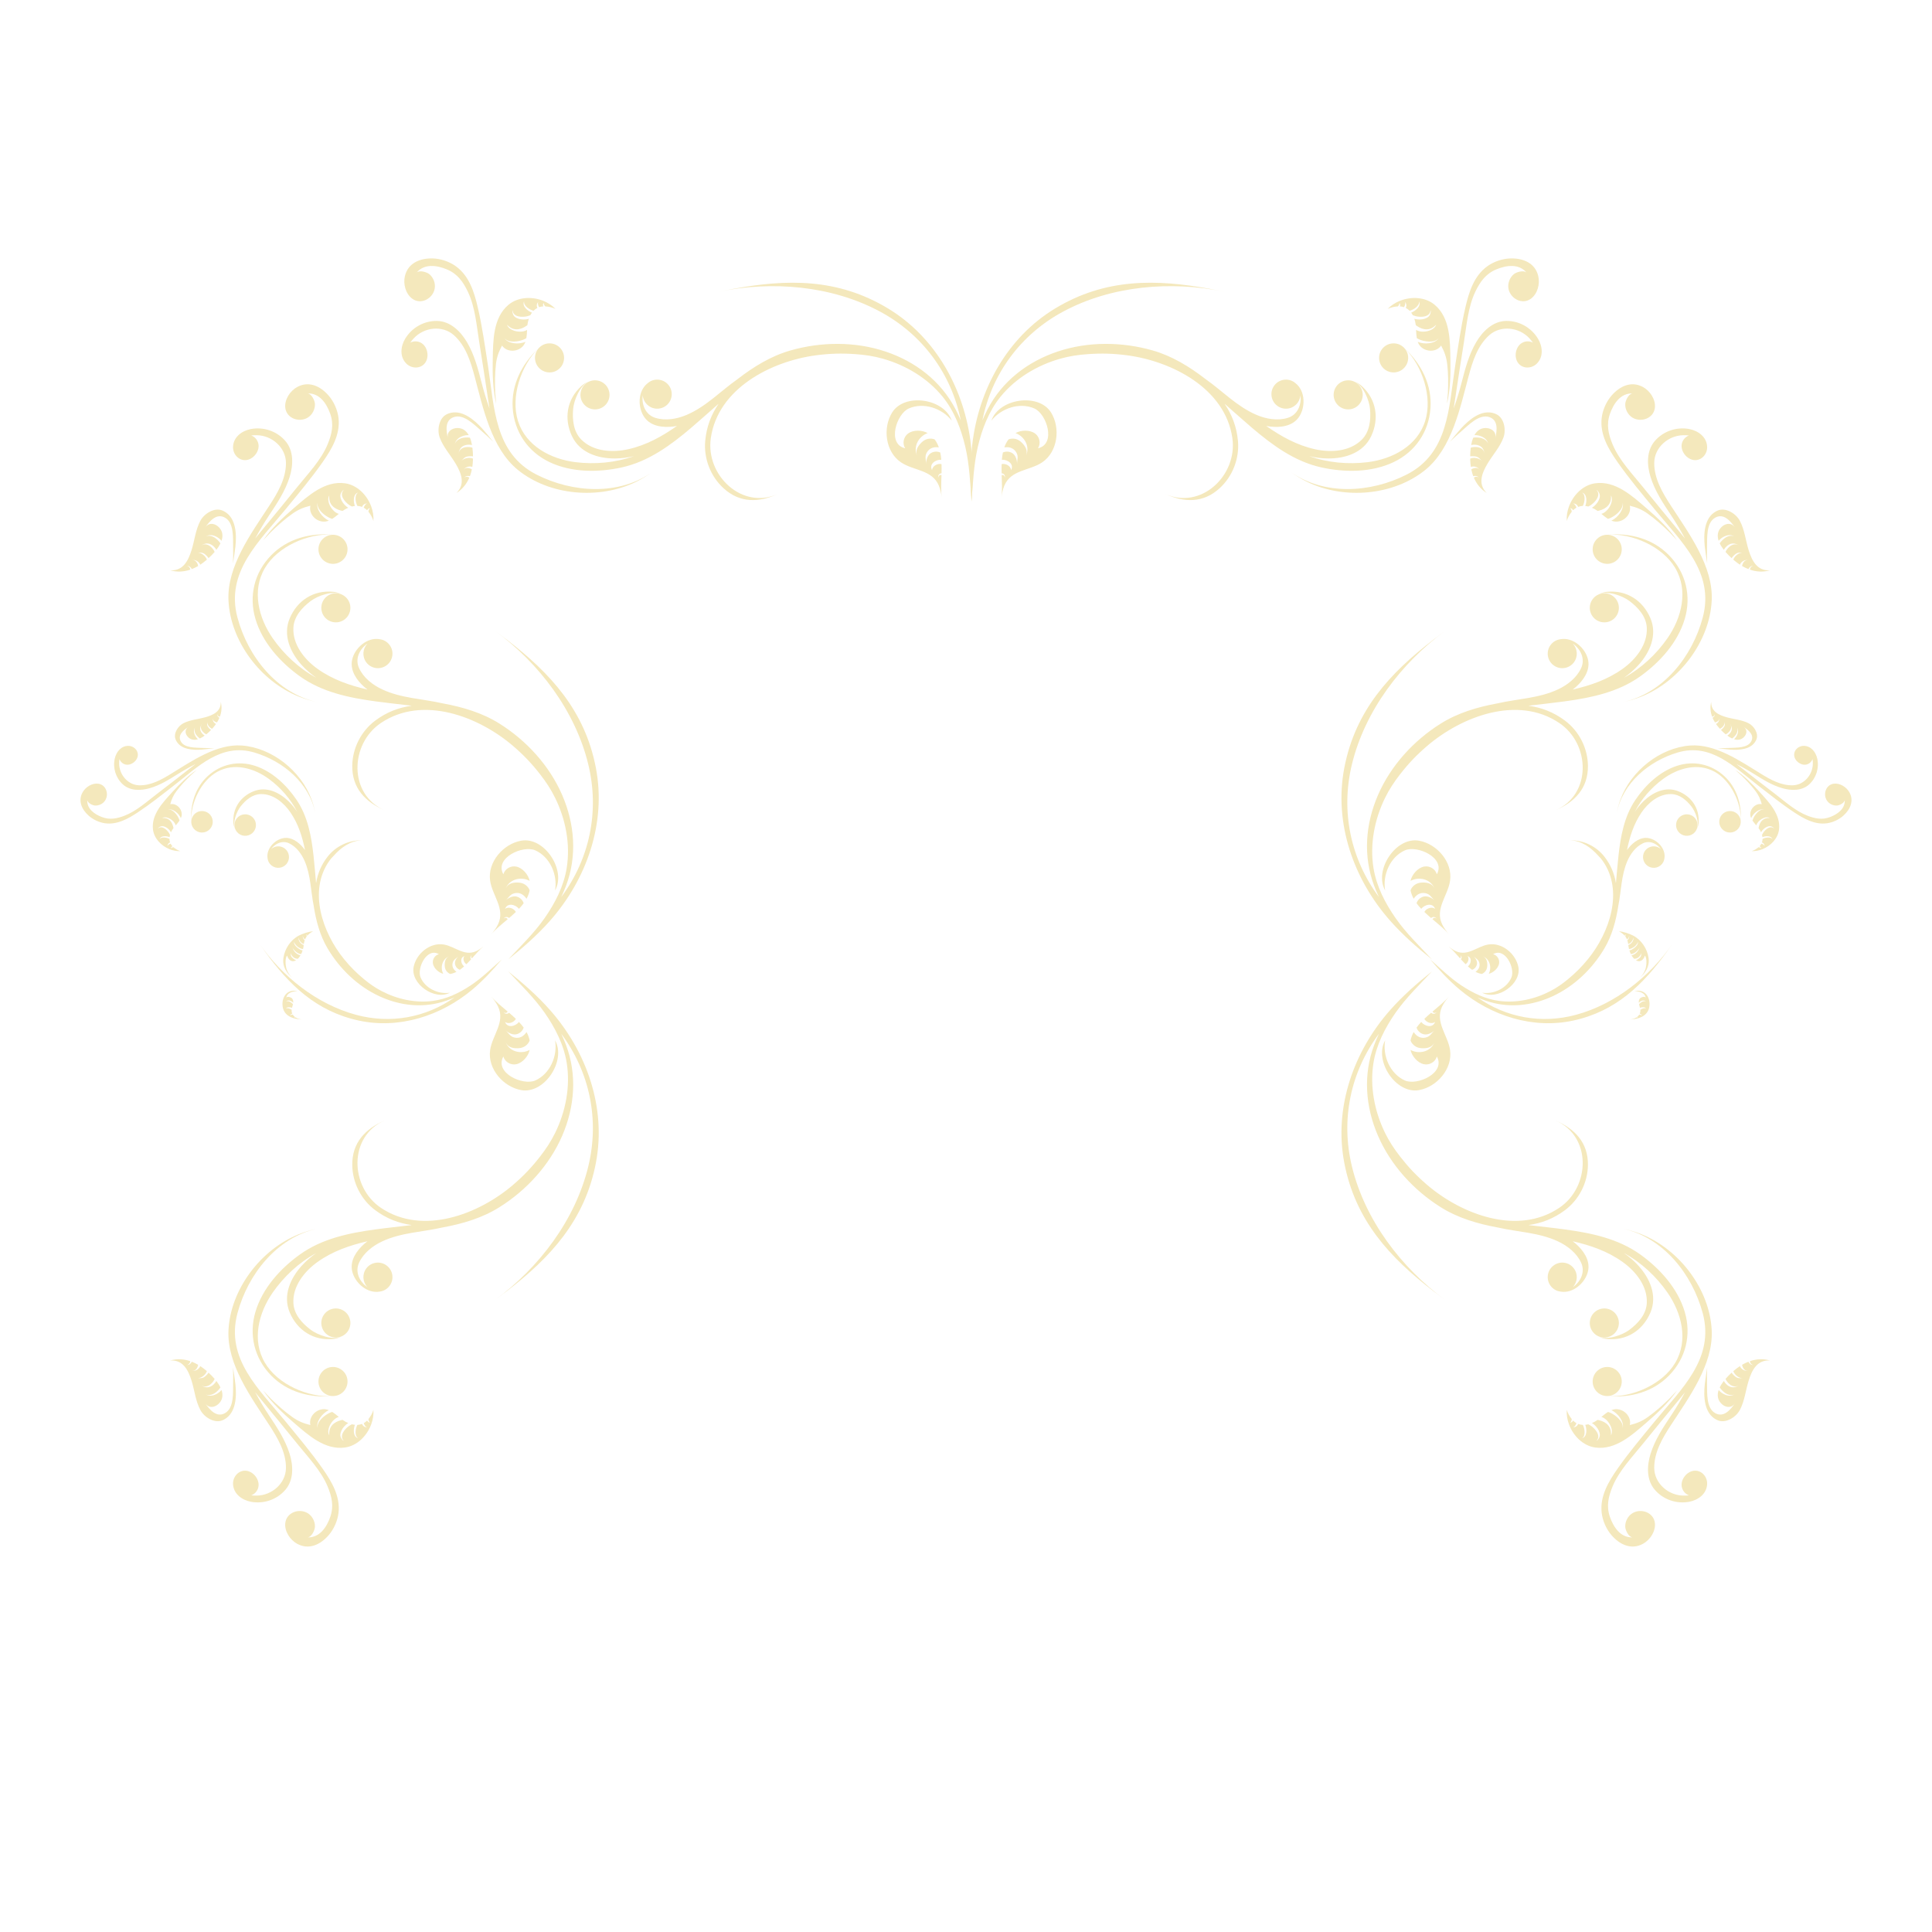 <?xml version="1.0" encoding="utf-8"?>
<!-- Generator: Adobe Illustrator 16.0.0, SVG Export Plug-In . SVG Version: 6.00 Build 0)  -->
<!DOCTYPE svg PUBLIC "-//W3C//DTD SVG 1.1//EN" "http://www.w3.org/Graphics/SVG/1.1/DTD/svg11.dtd">
<svg version="1.1" id="Layer_1" xmlns="http://www.w3.org/2000/svg" xmlns:xlink="http://www.w3.org/1999/xlink" x="0px" y="0px"
	 width="1200px" height="1200px" viewBox="0 0 1200 1200" enable-background="new 0 0 1200 1200" xml:space="preserve">
<g>
	<path fill="#F4E8BC" d="M133.171,464.673c-2.517,0.032-5.06,0-7.57-0.126c-4.085-0.215-11.06,0.168-13.327-4.093
		c-2.097-3.984,1.773-6.99,4.673-8.932c-3.486,2.383-0.907,6.959,2.404,7.793c1.167,0.305,2.374,0.199,3.595-0.179
		c-0.84-0.708-1.495-1.674-1.915-2.624c-0.766-1.716-0.773-3.2,0.092-4.728c0.092-0.199,0.21-0.378,0.354-0.551
		c-0.132,0.184-0.249,0.373-0.354,0.551c-0.627,1.285-0.315,2.876,0.394,4.103c0.434,0.735,1.493,2.026,2.619,2.792
		c1.034-0.472,2.049-1.087,3.007-1.8c-1.037-0.635-1.947-1.575-2.419-2.619c-0.874-1.941-0.076-3.186,0.766-4.917
		c-0.405,0.846-0.797,1.632-0.721,2.599c0.066,0.839,0.548,1.795,1.115,2.414c0.583,0.666,1.285,1.312,2.096,1.679
		c0.059,0.032,0.121,0.053,0.171,0.074c1.076-0.888,2.073-1.837,2.915-2.708c-0.613-0.404-1.156-0.992-1.546-1.449
		c-1.052-1.275-0.937-2.142-0.845-3.727c-0.107,1.731,1.349,3.736,3.094,4.425c0.157-0.179,0.312-0.352,0.462-0.521
		c0.698-0.792,1.357-1.621,1.945-2.467c-1.512-0.619-2.483-2.55-1.908-4.082c-0.601,1.627,0.977,2.839,2.542,3.122
		c0.567-0.939,1.066-1.889,1.483-2.881c-0.84-0.437-1.522-1.243-1.401-2.184c0.215,1.002,0.887,1.417,1.677,1.49
		c1.073-2.881,1.377-5.972,0.549-9.194c0.23,5.889-4.603,8.171-9.557,9.562c-4.487,1.264-9.314,1.563-13.542,3.668
		c-3.355,1.658-6.463,6.312-4.967,10.065c0.104,0.294,0.228,0.546,0.362,0.803c2.862,5.6,10.559,5.982,15.975,5.558
		C128.005,465.381,130.547,465.02,133.171,464.673z"/>
	<path fill="#F4E8BC" d="M195.852,505.188c0.123,0.665,0.236,1.326,0.333,1.993C196.088,506.525,195.975,505.853,195.852,505.188z"
		/>
	<path fill="#F4E8BC" d="M85.557,504.588c7.701-5.074,14.891-10.842,22.175-16.478c15.03-11.635,29.499-26.879,50.277-20.703
		c17.735,5.258,34.292,19.008,37.842,37.78c-0.512-2.929-1.289-5.811-2.335-8.617c-6.606-17.849-24.578-32.085-43.237-33.508
		c-15.651-1.182-31.229,9.703-43.944,17.496c-6.004,3.71-12.729,7.468-20.026,7.205c-7.032-0.272-12.393-6.812-12.293-13.755
		c0-0.708,0.063-1.6,0.197-2.519c0.521,1.433,1.579,2.634,3.253,3.231c3.487,1.219,7.843-1.852,8.137-5.536
		c0.262-3.338-2.721-5.962-5.984-5.92c-4.479,0.042-7.447,3.853-8.348,7.945c-1.265,5.783,0.612,11.939,4.983,15.948
		c4.49,4.141,11.123,4.009,16.67,2.425c6.426-1.821,12.049-5.369,17.654-8.88c3.536-2.215,7.162-4.261,10.887-6.129
		c-1.181,0.896-2.343,1.789-3.5,2.691c-6.83,5.337-13.66,10.663-20.551,15.906c-6.231,4.739-12.671,10.653-20.097,13.493
		c-4.698,1.8-9.092,2.687-13.97,0.85c-4.734-1.789-9.443-5.143-9.145-10.627c0.191,1.91,3.351,3.364,4.752,3.448
		c2.459,0.168,5.038-1.076,6.376-3.18c2.503-3.937,0.521-9.824-4.4-10.396c-3.757-0.44-7.709,2.058-9.546,5.232
		c-3.052,5.273-0.695,10.674,3.579,14.552c2.761,2.493,6.589,4.298,10.244,4.812C72.745,512.381,79.496,508.593,85.557,504.588z"/>
	<path fill="#F4E8BC" d="M118.377,481.655c1.239-1.191,2.595-2.246,3.828-3.422c-5.5,3.573-10.837,8.916-15.229,13.77
		c-5.715,6.318-13.021,13.807-11.967,23.127c0.627,5.562,5.043,10.191,10.265,12.301c2.162,0.866,4.463,1.303,6.687,1.207
		c-1.378-0.425-2.937-1.333-4.17-2.388c-0.664,0.011-1.335,0.22-1.606,0.698c-0.055-0.636,0.385-1.098,0.952-1.317
		c-0.226-0.236-0.42-0.462-0.606-0.709c-0.215-0.294-0.4-0.593-0.556-0.896c-0.905,0.283-1.921,0.835-1.902,1.627
		c-0.154-1.076,0.538-2.078,1.562-2.404c-0.249-0.703-0.37-1.427-0.383-2.167c-0.017-0.011-0.037-0.021-0.049-0.032
		c-1.515-0.829-4.897-1.558-6.08,0.185c0.711-2.305,4.229-2.125,6.191-1.281c0.05-0.462,0.157-0.908,0.273-1.364
		c-0.184-0.435-0.407-0.859-0.664-1.26c-1.302-2.004-4.447-4.938-6.836-2.676c0.218-0.504,0.585-0.735,1.028-1.014
		c1.278-0.803,2.448-0.545,3.798,0.105c1.025,0.493,2.621,1.821,3.281,3.19c0.362-0.813,0.821-1.601,1.333-2.294
		c0.063-0.099,0.14-0.193,0.212-0.289c-0.033-0.215-0.073-0.435-0.126-0.64c-0.795-3.663-3.044-5.93-6.824-5.657
		c2.663-1.521,7.63,1.496,8.33,4.613c0.832-0.961,1.697-1.952,2.393-3.007c-0.089-0.33-0.213-0.677-0.341-1.002
		c-0.995-2.446-3.828-6.245-6.896-5.92c2.895-0.688,6.827,2.34,8.068,5.431c0.354-0.803,0.559-1.658,0.538-2.566
		c-0.113-3.679-3.534-6.826-7.137-6.103c0.837-3.112,1.887-5.516,3.844-8.108C112.195,487.931,115.242,484.662,118.377,481.655z"/>
	<path fill="#F4E8BC" d="M130.681,514.586c2.304-2.876,1.847-7.069-1.037-9.383c-2.879-2.294-7.082-1.837-9.389,1.044
		c-2.306,2.876-1.831,7.085,1.037,9.389C124.179,517.95,128.38,517.477,130.681,514.586z"/>
	<path fill="#F4E8BC" d="M190.838,581.229c0.854-1.024,2.031-1.91,3.611-2.771c-2.544,0.126-6.551,1.485-8.771,2.624
		c-5.14,2.635-8.813,8.192-9.625,13.87c-0.782,5.363,1.876,9.41,5.87,12.794c-1.965-1.674-3.511-4.114-4.146-6.612
		c-0.45-1.736-0.823-6.324,0.636-7.594c0.238,1.695,1.894,3.574,3.656,3.49c0.648-0.032,1.266-0.257,1.838-0.599
		c-0.577-0.226-1.118-0.467-1.641-0.918c-0.512-0.436-1.151-0.938-1.438-1.575c-0.306-0.677-0.147-1.464-0.147-2.193
		c0,0.44,0.116,0.835,0.311,1.218c0.776,1.611,2.424,2.688,4.091,2.508c0.595-0.599,1.099-1.321,1.548-2.089
		c-0.234-0.062-0.476-0.142-0.711-0.226c-2.388-0.809-3.563-2.698-4.484-4.875c0.454,1.069,1.669,2.251,2.537,2.985
		c0.74,0.631,1.973,1.291,3.061,1.344c0.369-0.75,0.677-1.527,0.909-2.268c-0.509-0.132-1.002-0.257-1.484-0.529
		c-1.737-1.003-4.12-2.75-3.901-5.044c0.031,0.362,0.185,0.688,0.362,0.992c0.523,0.888,1.313,1.807,2.141,2.398
		c0.651,0.472,2.112,1.286,3.136,1.328c0.185-0.678,0.3-1.328,0.354-1.868c0.013-0.189,0.037-0.378,0.066-0.566
		c-0.777-0.403-1.431-0.771-2.075-1.512c-0.701-0.782-1.347-1.994-0.958-3.086c-0.037,1.464,1.57,3.532,3.122,3.915
		c0.128-0.861,0.31-1.644,0.551-2.367c-0.872-0.478-1.401-2.262-1.187-3.018c-0.134,0.692,0.616,2.079,1.411,2.439
		c0.273-0.64,0.617-1.228,1.021-1.778c-0.236-0.463-0.199-1.123,0.092-1.517C190.577,580.462,190.622,580.945,190.838,581.229z"/>
	<path fill="#F4E8BC" d="M175.445,623.846c0.182,7.321,6.744,9.247,12.781,9.431c-1.621-0.042-3.372-0.499-4.739-1.417
		c-0.198,0.126-0.383,0.272-0.543,0.415c-0.025-0.205,0.059-0.437,0.202-0.651c-0.526-0.415-0.976-0.893-1.327-1.459
		c-0.624,0-1.268,0.252-1.689,0.651c0.328-0.72,0.808-1.112,1.42-1.182c-0.213-0.44-0.354-0.955-0.422-1.512
		c-0.026-0.304-0.026-0.619,0.016-0.945c-1.039-0.635-2.348-1.28-3.537-0.876c0.535-0.866,2.632-0.866,3.764-0.299
		c0.19-0.745,0.433-1.527,0.593-2.288c-1.083-1.233-2.548-2.152-4.253-1.831c1.487-1.002,3.316-0.257,4.39,0.992
		c0.105-0.96-0.013-1.879-0.666-2.698c-0.593-0.724-3.569-1.837-3.582-0.173c0.013-3.296,4.243-4.529,6.982-4.277
		C179.142,614.033,175.314,618.43,175.445,623.846z"/>
	<path fill="#F4E8BC" d="M292.3,612.081c-7.124,4.728-15.003,8.501-23.466,9.609c-10.935,1.433-22.223-1.087-31.952-6.183
		c-3.873-2.031-7.273-4.408-10.653-7.2c-4.925-4.062-8.67-7.809-12.66-12.73c-13.162-16.2-22.321-42.183-8.961-60.96
		c0.771-1.098,1.65-2.083,2.577-3.002c4.652-5.258,10.506-9.441,17.496-9.666c-0.021,0-0.037-0.011-0.057-0.011
		c-8.071-0.115-15.968,3.632-20.997,9.977c-4.083,5.138-6.342,10.742-7.276,16.531c-0.032-0.116-0.045-0.21-0.067-0.326
		c-0.513-5.432-0.919-10.905-1.515-16.336c-1.33-12.229-3.545-24.603-10.553-34.966c-6.19-9.147-15.111-17.671-25.82-21.155
		c-10.433-3.384-21.291-1.055-29.38,6.401c-7.806,7.222-10.821,17.439-10.278,27.956c-0.354-11.324,6.101-25.043,16.192-30.632
		c10.511-5.825,22.938-2.298,32.104,4.45c7.179,5.274,13.531,12.417,17.606,20.498c-1.546-2.388-3.369-4.65-5.518-6.733
		c-5.682-5.473-13.593-9.268-21.443-6.187c-8.284,3.243-13.338,10.617-12.703,19.627c0.101,1.349,0.464,2.703,1.042,3.941
		c-1.785-4.203,1.033-11.104,3.475-14.164c3.081-3.853,7.224-7.469,12.442-7.6c7.761-0.215,14.447,5.416,18.577,11.546
		c4.865,7.185,7.289,15.093,8.935,23.237c-0.347-0.499-0.722-0.981-1.117-1.459c-2.952-3.542-7.332-6.833-12.23-5.983
		c-5.479,0.945-10.834,6.629-9.918,12.47c0.185,1.721,1.019,3.369,2.464,4.528c2.887,2.299,7.092,1.843,9.39-1.033
		c2.306-2.887,1.847-7.091-1.029-9.394c-2.595-2.083-6.271-1.889-8.659,0.278c2.556-3.542,7.114-5.62,11.317-3.574
		c4.455,2.173,7.628,6.497,9.559,10.968c3.834,8.844,3.763,18.567,5.633,27.882c1.438,9.227,3.839,18.3,8.604,26.36
		c7.455,12.621,18.664,23.448,32.022,29.667c13.12,6.113,27.844,7.672,41.65,2.86c1.76-0.609,3.481-1.286,5.187-2.036
		c-17.843,12.562-39.85,16.583-61.334,10.742c-24.335-6.628-45.796-23.831-60.072-44.435c1.26,1.827,2.538,3.632,3.814,5.391
		c14.906,20.472,31.587,36.865,57.965,42.628c25.232,5.516,51.253-2.935,70.697-19.224c6.623-5.557,12.666-12.064,18.223-18.667
		C305.346,601.48,299.301,607.452,292.3,612.081z"/>
	<path fill="#F4E8BC" d="M156.479,507.249c-2.884-2.304-7.084-1.848-9.398,1.033c-2.302,2.866-1.834,7.085,1.042,9.394
		c2.878,2.298,7.079,1.837,9.388-1.049C159.82,513.756,159.353,509.553,156.479,507.249z"/>
	<path fill="#F4E8BC" d="M293.16,595.214c2.464-2.74,4.804-5.505,7.149-7.363c-1.398,1.103-3.086,2.31-4.733,3.023
		c-7.247,3.19-13.055-3.044-19.873-4.203c-8.592-1.475-17.082,5.62-18.762,13.786c-2.188,10.579,12.941,21.17,22.445,16.148
		c-7.155,1.075-15.345-2.72-18.184-9.557c-2.359-5.679,3.923-18.798,11.393-14.385c-2.498,0.63-4.13,3.207-3.707,5.762
		c0.479,2.965,3.545,5.715,6.41,6.413c-1.947-3.819-0.748-9.062,3.604-10.857c-2.4,1.097-2.839,3.73-2.649,6.203
		c0.128,1.837,1.06,3.405,2.624,4.387c0.247,0.157,0.509,0.278,0.758,0.373c1.377-0.236,2.669-0.698,3.907-1.333
		c-0.185-0.137-0.368-0.262-0.543-0.42c-1.569-1.308-2.327-2.977-1.868-5.022c0.504-2.215,2.068-2.655,3.409-4.146
		c-1.341,1.491-2.485,3.558-1.706,5.579c0.479,1.302,1.548,2.346,2.805,2.755c0.9-0.635,1.77-1.338,2.619-2.1
		c-2.015-1.679-2.802-5.416,0.22-6.381c-1.28,1.448-0.367,4.125,1.263,5.001c0.98-0.971,1.931-1.994,2.862-3.033
		c-0.588-0.797-0.711-1.769,0.362-2.503C292.274,594.201,292.565,594.831,293.16,595.214z"/>
	<path fill="#F4E8BC" d="M279.424,616.583c-0.011,0-0.024,0.01-0.037,0.021c0.013,0,0.026-0.011,0.037-0.011
		C279.571,616.52,279.571,616.52,279.424,616.583z"/>
</g>
<g>
	<path fill="#F4E8BC" d="M1066.834,464.673c2.515,0.032,5.049,0,7.57-0.126c4.083-0.215,11.065,0.168,13.327-4.093
		c2.103-3.984-1.779-6.99-4.676-8.932c3.484,2.383,0.914,6.959-2.409,7.793c-1.165,0.305-2.375,0.199-3.59-0.179
		c0.84-0.708,1.493-1.674,1.916-2.624c0.761-1.716,0.773-3.2-0.094-4.728c-0.09-0.199-0.216-0.378-0.354-0.551
		c0.134,0.184,0.252,0.373,0.354,0.551c0.632,1.285,0.325,2.876-0.392,4.103c-0.433,0.735-1.496,2.026-2.624,2.792
		c-1.034-0.472-2.044-1.087-3.005-1.8c1.039-0.635,1.95-1.575,2.417-2.619c0.871-1.941,0.087-3.186-0.761-4.917
		c0.412,0.846,0.793,1.632,0.722,2.599c-0.068,0.839-0.554,1.795-1.115,2.414c-0.588,0.666-1.285,1.312-2.097,1.679
		c-0.068,0.032-0.12,0.053-0.173,0.074c-1.081-0.888-2.071-1.837-2.91-2.708c0.616-0.404,1.154-0.992,1.543-1.449
		c1.055-1.275,0.942-2.142,0.842-3.727c0.11,1.731-1.355,3.736-3.094,4.425c-0.157-0.179-0.314-0.352-0.453-0.521
		c-0.706-0.792-1.359-1.621-1.958-2.467c1.515-0.619,2.485-2.55,1.91-4.082c0.609,1.627-0.966,2.839-2.54,3.122
		c-0.569-0.939-1.064-1.889-1.488-2.881c0.849-0.437,1.525-1.243,1.412-2.184c-0.213,1.002-0.895,1.417-1.687,1.49
		c-1.068-2.881-1.375-5.972-0.543-9.194c-0.229,5.889,4.6,8.171,9.557,9.562c4.484,1.264,9.315,1.563,13.529,3.668
		c3.369,1.658,6.483,6.312,4.985,10.065c-0.107,0.294-0.226,0.546-0.369,0.803c-2.855,5.6-10.552,5.982-15.962,5.558
		C1071.998,465.381,1069.462,465.02,1066.834,464.673z"/>
	<path fill="#F4E8BC" d="M1004.152,505.188c-0.131,0.665-0.241,1.326-0.341,1.993
		C1003.919,506.525,1004.036,505.853,1004.152,505.188z"/>
	<path fill="#F4E8BC" d="M1114.448,504.588c-7.703-5.074-14.893-10.842-22.177-16.478c-15.03-11.635-29.496-26.879-50.282-20.703
		c-17.725,5.258-34.298,19.008-37.838,37.78c0.518-2.929,1.286-5.811,2.336-8.617c6.604-17.849,24.581-32.085,43.237-33.508
		c15.652-1.182,31.229,9.703,43.941,17.496c6.006,3.71,12.735,7.468,20.022,7.205c7.046-0.272,12.404-6.812,12.301-13.755
		c-0.005-0.708-0.071-1.6-0.19-2.519c-0.528,1.433-1.583,2.634-3.263,3.231c-3.486,1.219-7.848-1.852-8.139-5.536
		c-0.265-3.338,2.726-5.962,5.975-5.92c4.495,0.042,7.46,3.853,8.357,7.945c1.267,5.783-0.606,11.939-4.972,15.948
		c-4.5,4.141-11.129,4.009-16.679,2.425c-6.413-1.821-12.055-5.369-17.653-8.88c-3.537-2.215-7.161-4.261-10.893-6.129
		c1.182,0.896,2.354,1.789,3.508,2.691c6.827,5.337,13.663,10.663,20.543,15.906c6.239,4.739,12.671,10.653,20.102,13.493
		c4.707,1.8,9.094,2.687,13.964,0.85c4.739-1.789,9.452-5.143,9.152-10.627c-0.191,1.91-3.354,3.364-4.754,3.448
		c-2.459,0.168-5.033-1.076-6.374-3.18c-2.5-3.937-0.521-9.824,4.402-10.396c3.752-0.44,7.709,2.058,9.543,5.232
		c3.046,5.273,0.688,10.674-3.579,14.552c-2.76,2.493-6.591,4.298-10.245,4.812C1127.248,512.381,1120.505,508.593,1114.448,504.588
		z"/>
	<path fill="#F4E8BC" d="M1081.629,481.655c-1.244-1.191-2.596-2.246-3.823-3.422c5.495,3.573,10.826,8.916,15.219,13.77
		c5.718,6.318,13.021,13.807,11.971,23.127c-0.63,5.562-5.046,10.191-10.27,12.301c-2.159,0.866-4.466,1.303-6.687,1.207
		c1.386-0.425,2.944-1.333,4.172-2.388c0.673,0.011,1.339,0.22,1.608,0.698c0.045-0.636-0.391-1.098-0.95-1.317
		c0.217-0.236,0.42-0.462,0.604-0.709c0.223-0.294,0.404-0.593,0.549-0.896c0.905,0.283,1.931,0.835,1.908,1.627
		c0.165-1.076-0.546-2.078-1.56-2.404c0.249-0.703,0.375-1.427,0.39-2.167c0.01-0.011,0.036-0.021,0.045-0.032
		c1.511-0.829,4.896-1.558,6.077,0.185c-0.711-2.305-4.228-2.125-6.189-1.281c-0.053-0.462-0.16-0.908-0.272-1.364
		c0.184-0.435,0.403-0.859,0.666-1.26c1.296-2.004,4.444-4.938,6.83-2.676c-0.216-0.504-0.585-0.735-1.034-1.014
		c-1.275-0.803-2.438-0.545-3.784,0.105c-1.031,0.493-2.629,1.821-3.282,3.19c-0.368-0.813-0.829-1.601-1.331-2.294
		c-0.067-0.099-0.146-0.193-0.218-0.289c0.034-0.215,0.071-0.435,0.115-0.64c0.803-3.663,3.044-5.93,6.824-5.657
		c-2.652-1.521-7.616,1.496-8.331,4.613c-0.823-0.961-1.689-1.952-2.382-3.007c0.089-0.33,0.207-0.677,0.336-1.002
		c0.997-2.446,3.833-6.245,6.898-5.92c-2.893-0.688-6.833,2.34-8.071,5.431c-0.354-0.803-0.562-1.658-0.538-2.566
		c0.116-3.679,3.534-6.826,7.143-6.103c-0.84-3.112-1.89-5.516-3.842-8.108C1087.808,487.931,1084.757,484.662,1081.629,481.655z"/>
	<path fill="#F4E8BC" d="M1069.325,514.586c-2.306-2.876-1.845-7.069,1.034-9.383c2.885-2.294,7.079-1.837,9.389,1.044
		c2.307,2.876,1.839,7.085-1.039,9.389C1075.827,517.95,1071.632,517.477,1069.325,514.586z"/>
	<path fill="#F4E8BC" d="M1009.169,581.229c-0.866-1.024-2.033-1.91-3.605-2.771c2.529,0.126,6.539,1.485,8.764,2.624
		c5.136,2.635,8.81,8.192,9.622,13.87c0.774,5.363-1.889,9.41-5.861,12.794c1.955-1.674,3.494-4.114,4.138-6.612
		c0.454-1.736,0.815-6.324-0.644-7.594c-0.223,1.695-1.887,3.574-3.649,3.49c-0.659-0.032-1.268-0.257-1.837-0.599
		c0.577-0.226,1.115-0.467,1.64-0.918c0.509-0.436,1.154-0.938,1.425-1.575c0.32-0.677,0.163-1.464,0.163-2.193
		c0,0.44-0.121,0.835-0.31,1.218c-0.782,1.611-2.419,2.688-4.1,2.508c-0.588-0.599-1.099-1.321-1.546-2.089
		c0.241-0.062,0.478-0.142,0.711-0.226c2.389-0.809,3.562-2.698,4.492-4.875c-0.456,1.069-1.679,2.251-2.545,2.985
		c-0.743,0.631-1.979,1.291-3.057,1.344c-0.362-0.75-0.674-1.527-0.914-2.268c0.509-0.132,0.997-0.257,1.491-0.529
		c1.736-1.003,4.113-2.75,3.901-5.044c-0.031,0.362-0.186,0.688-0.356,0.992c-0.538,0.888-1.325,1.807-2.159,2.398
		c-0.638,0.472-2.107,1.286-3.125,1.328c-0.176-0.678-0.299-1.328-0.354-1.868c-0.013-0.189-0.039-0.378-0.065-0.566
		c0.766-0.403,1.433-0.771,2.073-1.512c0.697-0.782,1.348-1.994,0.955-3.086c0.033,1.464-1.564,3.532-3.12,3.915
		c-0.131-0.861-0.308-1.644-0.548-2.367c0.862-0.478,1.393-2.262,1.183-3.018c0.134,0.692-0.612,2.079-1.412,2.439
		c-0.27-0.64-0.606-1.228-1.018-1.778c0.238-0.463,0.194-1.123-0.095-1.517C1009.421,580.462,1009.385,580.945,1009.169,581.229z"/>
	<path fill="#F4E8BC" d="M1024.553,623.846c-0.178,7.321-6.741,9.247-12.784,9.431c1.627-0.042,3.369-0.499,4.741-1.417
		c0.202,0.126,0.383,0.272,0.543,0.415c0.025-0.205-0.058-0.437-0.199-0.651c0.525-0.415,0.977-0.893,1.325-1.459
		c0.63,0,1.274,0.252,1.692,0.651c-0.328-0.72-0.806-1.112-1.423-1.182c0.212-0.44,0.359-0.955,0.429-1.512
		c0.025-0.304,0.025-0.619-0.017-0.945c1.037-0.635,2.352-1.28,3.532-0.876c-0.53-0.866-2.629-0.866-3.763-0.299
		c-0.187-0.745-0.437-1.527-0.594-2.288c1.087-1.233,2.557-2.152,4.262-1.831c-1.483-1.002-3.317-0.257-4.403,0.992
		c-0.097-0.96,0.021-1.879,0.677-2.698c0.583-0.724,3.569-1.837,3.58-0.173c-0.011-3.296-4.24-4.529-6.987-4.277
		C1020.856,614.033,1024.69,618.43,1024.553,623.846z"/>
	<path fill="#F4E8BC" d="M907.701,612.081c7.135,4.728,15.004,8.501,23.467,9.609c10.929,1.433,22.222-1.087,31.943-6.183
		c3.881-2.031,7.284-4.408,10.667-7.2c4.915-4.062,8.659-7.809,12.658-12.73c13.17-16.2,22.319-42.183,8.96-60.96
		c-0.773-1.098-1.656-2.083-2.582-3.002c-4.649-5.258-10.504-9.441-17.491-9.666c0.014,0,0.037-0.011,0.056-0.011
		c8.073-0.115,15.966,3.632,21.002,9.977c4.069,5.138,6.337,10.742,7.275,16.531c0.024-0.116,0.045-0.21,0.063-0.326
		c0.512-5.432,0.918-10.905,1.519-16.336c1.328-12.229,3.534-24.603,10.543-34.966c6.19-9.147,15.117-17.671,25.828-21.155
		c10.428-3.384,21.291-1.055,29.378,6.401c7.804,7.222,10.816,17.439,10.28,27.956c0.348-11.324-6.103-25.043-16.197-30.632
		c-10.509-5.825-22.936-2.298-32.099,4.45c-7.179,5.274-13.537,12.417-17.609,20.498c1.545-2.388,3.364-4.65,5.526-6.733
		c5.67-5.473,13.592-9.268,21.427-6.187c8.294,3.243,13.343,10.617,12.718,19.627c-0.104,1.349-0.472,2.703-1.049,3.941
		c1.784-4.203-1.028-11.104-3.483-14.164c-3.075-3.853-7.213-7.469-12.433-7.6c-7.764-0.215-14.444,5.416-18.571,11.546
		c-4.867,7.185-7.292,15.093-8.942,23.237c0.354-0.499,0.721-0.981,1.118-1.459c2.952-3.542,7.331-6.833,12.225-5.983
		c5.481,0.945,10.845,6.629,9.918,12.47c-0.176,1.721-1.008,3.369-2.458,4.528c-2.881,2.299-7.09,1.843-9.391-1.033
		c-2.301-2.887-1.845-7.091,1.034-9.394c2.598-2.083,6.273-1.889,8.664,0.278c-2.564-3.542-7.116-5.62-11.317-3.574
		c-4.458,2.173-7.63,6.497-9.572,10.968c-3.828,8.844-3.755,18.567-5.626,27.882c-1.44,9.227-3.839,18.3-8.604,26.36
		c-7.452,12.621-18.669,23.448-32.016,29.667c-13.13,6.113-27.84,7.672-41.656,2.86c-1.753-0.609-3.488-1.286-5.178-2.036
		c17.827,12.562,39.839,16.583,61.321,10.742c24.34-6.628,45.801-23.831,60.078-44.435c-1.262,1.827-2.537,3.632-3.823,5.391
		c-14.901,20.472-31.589,36.865-57.96,42.628c-25.232,5.516-51.245-2.935-70.694-19.224c-6.628-5.557-12.663-12.064-18.226-18.667
		C894.656,601.48,900.7,607.452,907.701,612.081z"/>
	<path fill="#F4E8BC" d="M1043.527,507.249c2.878-2.304,7.082-1.848,9.396,1.033c2.302,2.866,1.834,7.085-1.048,9.394
		c-2.873,2.298-7.073,1.837-9.389-1.049C1040.187,513.756,1040.654,509.553,1043.527,507.249z"/>
	<path fill="#F4E8BC" d="M906.832,595.214c-2.45-2.74-4.788-5.505-7.147-7.363c1.406,1.103,3.094,2.31,4.739,3.023
		c7.253,3.19,13.057-3.044,19.874-4.203c8.588-1.475,17.075,5.62,18.761,13.786c2.191,10.579-12.939,21.17-22.443,16.148
		c7.166,1.075,15.346-2.72,18.185-9.557c2.355-5.679-3.92-18.798-11.398-14.385c2.508,0.63,4.128,3.207,3.715,5.762
		c-0.484,2.965-3.555,5.715-6.413,6.413c1.947-3.819,0.747-9.062-3.603-10.857c2.397,1.097,2.836,3.73,2.644,6.203
		c-0.128,1.837-1.06,3.405-2.619,4.387c-0.25,0.157-0.512,0.278-0.766,0.373c-1.375-0.236-2.658-0.698-3.902-1.333
		c0.185-0.137,0.367-0.262,0.544-0.42c1.563-1.308,2.326-2.977,1.87-5.022c-0.512-2.215-2.074-2.655-3.408-4.146
		c1.333,1.491,2.477,3.558,1.708,5.579c-0.485,1.302-1.552,2.346-2.813,2.755c-0.905-0.635-1.768-1.338-2.607-2.1
		c2-1.679,2.786-5.416-0.236-6.381c1.278,1.448,0.375,4.125-1.26,5.001c-0.977-0.971-1.93-1.994-2.855-3.033
		c0.596-0.797,0.706-1.769-0.37-2.503C907.728,594.201,907.442,594.831,906.832,595.214z"/>
	<path fill="#F4E8BC" d="M920.579,616.583c0.014,0,0.026,0.01,0.037,0.021c-0.01,0-0.023-0.011-0.037-0.011
		C920.431,616.52,920.431,616.52,920.579,616.583z"/>
</g>
<path fill="#F4E8BC" d="M144.711,849.331c0.136,3.401,0.181,6.812,0.092,10.249c-0.128,5.505,0.645,14.935-5.051,18.142
	c-5.285,2.991-9.498-2.141-12.243-5.992c3.356,4.634,9.449,0.971,10.472-3.532c0.364-1.579,0.17-3.217-0.391-4.85
	c-0.931,1.16-2.202,2.078-3.463,2.677c-2.307,1.107-4.307,1.17-6.402,0.053c-0.257-0.116-0.52-0.257-0.766-0.457
	c0.26,0.178,0.523,0.331,0.766,0.457c1.773,0.813,3.888,0.341,5.526-0.682c0.994-0.599,2.693-2.078,3.676-3.621
	c-0.664-1.392-1.538-2.734-2.538-4.021c-0.816,1.434-2.044,2.703-3.445,3.374c-2.59,1.239-4.313,0.227-6.673-0.866
	c1.14,0.53,2.226,1.019,3.534,0.888c1.131-0.116,2.404-0.809,3.225-1.579c0.876-0.814,1.72-1.795,2.194-2.913
	c0.026-0.084,0.057-0.147,0.081-0.22c-1.233-1.422-2.553-2.734-3.781-3.853c-0.501,0.839-1.283,1.606-1.887,2.142
	c-1.674,1.479-2.852,1.354-4.995,1.28c2.319,0.084,4.995-1.963,5.862-4.351c-0.249-0.185-0.486-0.409-0.725-0.609
	c-1.086-0.908-2.215-1.752-3.392-2.528c-0.785,2.072-3.356,3.447-5.445,2.729c2.212,0.761,3.794-1.427,4.12-3.553
	c-1.27-0.719-2.579-1.385-3.923-1.9c-0.577,1.149-1.658,2.11-2.926,1.983c1.335-0.336,1.881-1.265,1.963-2.33
	c-3.933-1.343-8.137-1.648-12.443-0.394c7.943-0.556,11.194,5.909,13.262,12.563c1.867,5.993,2.45,12.532,5.446,18.142
	c2.369,4.509,8.782,8.55,13.789,6.381c0.38-0.156,0.748-0.336,1.084-0.524c7.455-4.093,7.681-14.484,6.914-21.795
	C145.842,856.28,145.257,852.869,144.711,849.331z"/>
<path fill="#F4E8BC" d="M197.187,763.119c0.896-0.189,1.789-0.367,2.695-0.509C198.982,762.752,198.093,762.952,197.187,763.119z"/>
<path fill="#F4E8BC" d="M200.399,912.227c-7.152-10.212-15.199-19.736-23.085-29.356c-16.284-19.895-37.403-38.908-29.82-67.209
	c6.463-24.161,24.443-47.058,49.693-52.542c-3.94,0.813-7.801,1.963-11.562,3.469c-23.889,9.604-42.477,34.405-43.712,59.668
	c-1.044,21.217,14.239,41.857,25.253,58.766c5.219,7.992,10.551,16.931,10.448,26.802c-0.09,9.535-8.742,17.014-18.115,17.118
	c-0.972,0.021-2.173-0.011-3.436-0.147c1.93-0.766,3.52-2.256,4.259-4.545c1.509-4.749-2.797-10.527-7.793-10.779
	c-4.503-0.23-7.952,3.884-7.784,8.282c0.24,6.061,5.48,9.944,11.062,11.01c7.848,1.49,16.098-1.26,21.37-7.331
	c5.418-6.197,5.014-15.155,2.669-22.602c-2.716-8.607-7.686-16.09-12.64-23.542c-3.13-4.697-6.02-9.53-8.701-14.489
	c1.254,1.56,2.526,3.107,3.799,4.634c7.436,9.032,14.894,18.068,22.225,27.185c6.637,8.26,14.859,16.741,18.977,26.685
	c2.605,6.303,3.962,12.191,1.643,18.852c-2.244,6.465-6.597,12.951-14.027,12.74c2.576-0.324,4.43-4.634,4.497-6.549
	c0.145-3.332-1.653-6.77-4.539-8.512c-5.397-3.227-13.29-0.341-13.902,6.34c-0.454,5.106,3.075,10.35,7.426,12.716
	c7.248,3.937,14.429,0.552,19.551-5.374c3.283-3.799,5.576-9.053,6.122-14.021C211.385,929.271,206.025,920.283,200.399,912.227z"/>
<path fill="#F4E8BC" d="M168.195,868.712c-1.652-1.632-3.114-3.422-4.755-5.059c5.03,7.32,12.431,14.332,19.152,20.089
	c8.761,7.505,19.136,17.093,31.71,15.329c7.491-1.056,13.595-7.18,16.247-14.327c1.089-2.938,1.601-6.071,1.381-9.079
	c-0.514,1.889-1.674,4.02-3.07,5.72c0.039,0.918,0.347,1.816,1.011,2.152c-0.879,0.1-1.51-0.478-1.834-1.233
	c-0.294,0.299-0.602,0.6-0.914,0.829c-0.386,0.32-0.792,0.567-1.214,0.814c0.422,1.201,1.214,2.561,2.284,2.487
	c-1.456,0.263-2.834-0.63-3.311-2.005c-0.939,0.353-1.905,0.541-2.917,0.604c-0.013,0.021-0.021,0.031-0.026,0.042
	c-1.089,2.088-1.937,6.69,0.462,8.228c-3.148-0.876-3.017-5.646-1.96-8.334c-0.62-0.052-1.24-0.168-1.854-0.319
	c-0.588,0.288-1.145,0.598-1.68,0.96c-2.662,1.825-6.502,6.187-3.368,9.336c-0.698-0.294-1.002-0.767-1.396-1.37
	c-1.148-1.706-0.847-3.27-0.008-5.117c0.63-1.422,2.375-3.616,4.195-4.555c-1.118-0.473-2.191-1.045-3.154-1.732
	c-0.123-0.084-0.271-0.178-0.399-0.262c-0.289,0.042-0.577,0.116-0.853,0.178c-4.917,1.218-7.919,4.324-7.395,9.43
	c-2.165-3.531,1.729-10.349,5.932-11.425c-1.323-1.097-2.703-2.225-4.149-3.117c-0.457,0.143-0.902,0.294-1.354,0.483
	c-3.272,1.454-8.294,5.41-7.756,9.535c-1.021-3.873,2.923-9.315,7.058-11.095c-1.125-0.445-2.275-0.702-3.492-0.624
	c-4.97,0.284-9.099,5.013-7.983,9.861c-4.232-1.034-7.525-2.362-11.103-4.9C176.907,876.841,172.383,872.831,168.195,868.712z"/>
<path fill="#F4E8BC" d="M212.277,850.89c-3.97-3.022-9.64-2.245-12.652,1.728c-2.999,3.978-2.23,9.63,1.739,12.652
	c3.979,3.018,9.641,2.241,12.657-1.731C217.035,859.57,216.258,853.886,212.277,850.89z"/>
<path fill="#F4E8BC" d="M352.005,660.246c2.333,14.72-0.653,30.07-7.185,43.405c-2.61,5.325-5.704,10.008-9.349,14.679
	c-5.309,6.806-10.252,11.991-16.741,17.575c-21.43,18.378-56.21,31.687-82.11,14.32c-19.333-12.982-20.344-44.485,2.39-54.305
	c-12.091,5.222-20.375,13.791-20.215,27.704c0.131,10.921,5.466,21.459,14.234,28.019c7.093,5.327,14.749,8.187,22.621,9.241
	c-0.148,0.053-0.291,0.074-0.453,0.105c-7.343,0.887-14.694,1.622-22.008,2.635c-16.48,2.23-33.119,5.699-46.884,15.544
	c-12.159,8.695-23.348,21.08-27.651,35.675c-4.209,14.212-0.663,28.812,9.717,39.475c10.037,10.285,23.97,13.99,38.148,12.878
	c-15.297,0.876-34.071-7.336-41.99-20.776c-8.257-13.996-3.934-30.926,4.84-43.557c6.88-9.893,16.297-18.745,27.07-24.544
	c-3.173,2.183-6.155,4.724-8.902,7.72c-7.183,7.872-12.021,18.693-7.562,29.199c4.678,11.083,14.828,17.643,26.979,16.446
	c1.831-0.178,3.654-0.719,5.276-1.554c-5.609,2.567-15.043-0.991-19.27-4.198c-5.309-4.009-10.341-9.457-10.721-16.51
	c-0.567-10.49,6.806-19.721,14.922-25.541c9.562-6.827,20.139-10.391,31.091-12.915c-0.644,0.499-1.296,1.013-1.921,1.559
	c-4.682,4.13-8.982,10.144-7.652,16.745c1.491,7.373,9.357,14.416,17.227,12.952c2.304-0.31,4.505-1.484,6.024-3.511
	c3.018-3.967,2.238-9.625-1.742-12.632c-3.973-3.028-9.627-2.252-12.642,1.73c-2.723,3.596-2.343,8.544,0.685,11.698
	c-4.88-3.332-7.866-9.41-5.234-15.167c2.771-6.098,8.499-10.538,14.468-13.324c11.816-5.505,24.972-5.756,37.483-8.627
	c12.41-2.276,24.602-5.852,35.315-12.6c16.778-10.533,31.012-26.072,38.926-44.334c7.785-17.99,9.37-37.927,2.364-56.415
	c-0.9-2.351-1.884-4.66-2.935-6.932c17.612,23.651,23.879,53.25,16.743,82.49c-8.061,33.151-30.543,62.79-57.864,82.816
	c2.413-1.758,4.797-3.553,7.145-5.358c27.108-20.859,48.677-44.034,55.499-79.888c6.531-34.311-5.828-69.162-28.559-94.854
	c-7.732-8.77-16.772-16.699-25.906-23.956c7.68,8.271,15.982,16.221,22.503,25.525C344.812,638.335,350.194,648.854,352.005,660.246
	z"/>
<path fill="#F4E8BC" d="M201.409,816.28c-3.016,3.968-2.229,9.63,1.75,12.646c3.964,3.028,9.629,2.236,12.646-1.73
	c3.007-3.974,2.225-9.646-1.74-12.663C210.087,811.536,204.421,812.303,201.409,816.28z"/>
<path fill="#F4E8BC" d="M315.346,628.339c-3.813-3.243-7.615-6.292-10.215-9.42c1.554,1.879,3.2,4.104,4.239,6.298
	c4.574,9.684-3.617,17.759-4.948,27.032c-1.658,11.645,8.216,22.87,19.31,24.843c14.389,2.571,28.147-18.277,21.015-30.915
	c1.711,9.641-3.111,20.845-12.264,24.922c-7.575,3.386-25.539-4.612-19.845-14.883c0.934,3.354,4.495,5.474,7.914,4.808
	c4.001-0.757,7.62-5.013,8.443-8.896c-5.099,2.771-12.22,1.343-14.812-4.481c1.585,3.19,5.147,3.704,8.482,3.368
	c2.478-0.262,4.568-1.585,5.844-3.71c0.205-0.352,0.341-0.709,0.459-1.055c-0.353-1.848-1.034-3.574-1.935-5.227
	c-0.173,0.246-0.346,0.52-0.551,0.756c-1.711,2.168-3.938,3.244-6.728,2.697c-3.018-0.593-3.663-2.697-5.736-4.444
	c2.073,1.748,4.933,3.223,7.628,2.104c1.724-0.709,3.099-2.193,3.604-3.894c-0.868-1.212-1.853-2.352-2.915-3.469
	c-2.218,2.78-7.224,3.978-8.639-0.063c1.997,1.664,5.589,0.347,6.704-1.879c-1.343-1.307-2.765-2.55-4.188-3.768
	c-1.055,0.823-2.382,1.003-3.403-0.394C313.996,629.551,314.842,629.157,315.346,628.339z"/>
<path fill="#F4E8BC" d="M344.716,646.113c0.013,0.021,0.025,0.053,0.03,0.062l-0.005-0.062
	C344.637,645.919,344.623,645.919,344.716,646.113z"/>
<path fill="#F4E8BC" d="M1060.369,849.331c-0.126,3.401-0.174,6.812-0.095,10.249c0.14,5.505-0.627,14.935,5.062,18.142
	c5.284,2.991,9.506-2.141,12.229-5.992c-3.354,4.634-9.449,0.971-10.449-3.532c-0.363-1.579-0.181-3.217,0.381-4.85
	c0.918,1.16,2.203,2.078,3.474,2.677c2.285,1.107,4.303,1.17,6.387,0.053c0.262-0.116,0.525-0.257,0.774-0.457
	c-0.257,0.178-0.522,0.331-0.774,0.457c-1.769,0.813-3.894,0.341-5.521-0.682c-0.989-0.599-2.688-2.078-3.685-3.621
	c0.664-1.392,1.548-2.734,2.545-4.021c0.824,1.434,2.053,2.703,3.445,3.374c2.582,1.239,4.301,0.227,6.673-0.866
	c-1.133,0.53-2.225,1.019-3.534,0.888c-1.131-0.116-2.409-0.809-3.231-1.579c-0.869-0.814-1.725-1.795-2.187-2.913
	c-0.026-0.084-0.049-0.147-0.081-0.22c1.231-1.422,2.548-2.734,3.768-3.853c0.522,0.839,1.297,1.606,1.893,2.142
	c1.685,1.479,2.854,1.354,5.004,1.28c-2.333,0.084-4.996-1.963-5.862-4.351c0.245-0.185,0.493-0.409,0.723-0.609
	c1.089-0.908,2.223-1.752,3.39-2.528c0.795,2.072,3.354,3.447,5.452,2.729c-2.222,0.761-3.784-1.427-4.122-3.553
	c1.283-0.719,2.579-1.385,3.926-1.9c0.574,1.149,1.646,2.11,2.928,1.983c-1.346-0.336-1.886-1.265-1.968-2.33
	c3.937-1.343,8.146-1.648,12.459-0.394c-7.956-0.556-11.217,5.909-13.28,12.563c-1.859,5.993-2.461,12.532-5.437,18.142
	c-2.377,4.509-8.791,8.55-13.807,6.381c-0.37-0.156-0.725-0.336-1.078-0.524c-7.447-4.093-7.681-14.484-6.906-21.795
	C1059.239,856.28,1059.826,852.869,1060.369,849.331z"/>
<path fill="#F4E8BC" d="M1007.914,763.119c-0.896-0.189-1.794-0.367-2.713-0.509
	C1006.104,762.752,1007.005,762.952,1007.914,763.119z"/>
<path fill="#F4E8BC" d="M1004.695,912.227c7.143-10.212,15.19-19.736,23.083-29.356c16.282-19.895,37.41-38.908,29.826-67.209
	c-6.479-24.161-24.45-47.058-49.69-52.542c3.937,0.813,7.797,1.963,11.549,3.469c23.903,9.604,42.471,34.405,43.714,59.668
	c1.045,21.217-14.235,41.857-25.253,58.766c-5.22,7.992-10.548,16.931-10.448,26.802c0.102,9.535,8.743,17.014,18.118,17.118
	c0.955,0.021,2.17-0.011,3.434-0.147c-1.913-0.766-3.521-2.256-4.261-4.545c-1.514-4.749,2.805-10.527,7.791-10.779
	c4.513-0.23,7.955,3.884,7.78,8.282c-0.233,6.061-5.481,9.944-11.048,11.01c-7.868,1.49-16.098-1.26-21.368-7.331
	c-5.427-6.197-5.022-15.155-2.678-22.602c2.716-8.607,7.676-16.09,12.643-23.542c3.13-4.697,6.017-9.53,8.685-14.489
	c-1.249,1.56-2.514,3.107-3.775,4.634c-7.45,9.032-14.904,18.068-22.246,27.185c-6.631,8.26-14.853,16.741-18.961,26.685
	c-2.606,6.303-3.955,12.191-1.648,18.852c2.257,6.465,6.589,12.951,14.031,12.74c-2.585-0.324-4.424-4.634-4.503-6.549
	c-0.143-3.332,1.664-6.77,4.542-8.512c5.406-3.227,13.293-0.341,13.896,6.34c0.451,5.106-3.069,10.35-7.434,12.716
	c-7.229,3.937-14.41,0.552-19.538-5.374c-3.282-3.799-5.568-9.053-6.114-14.021C993.696,929.271,999.065,920.283,1004.695,912.227z"
	/>
<path fill="#F4E8BC" d="M1036.891,868.712c1.643-1.632,3.125-3.422,4.763-5.059c-5.024,7.32-12.432,14.332-19.158,20.089
	c-8.743,7.505-19.129,17.093-31.702,15.329c-7.49-1.056-13.602-7.18-16.246-14.327c-1.098-2.938-1.619-6.071-1.382-9.079
	c0.508,1.889,1.673,4.02,3.067,5.72c-0.045,0.918-0.359,1.816-1.012,2.152c0.887,0.1,1.514-0.478,1.834-1.233
	c0.286,0.299,0.603,0.6,0.921,0.829c0.375,0.32,0.775,0.567,1.19,0.814c-0.408,1.201-1.207,2.561-2.265,2.487
	c1.443,0.263,2.826-0.63,3.309-2.005c0.927,0.353,1.902,0.541,2.913,0.604c0.017,0.021,0.028,0.031,0.034,0.042
	c1.073,2.088,1.923,6.69-0.472,8.228c3.154-0.876,3.02-5.646,1.955-8.334c0.627-0.052,1.249-0.168,1.866-0.319
	c0.577,0.288,1.141,0.598,1.684,0.96c2.65,1.825,6.489,6.187,3.369,9.336c0.69-0.294,1.005-0.767,1.396-1.37
	c1.13-1.706,0.844-3.27,0.006-5.117c-0.627-1.422-2.383-3.616-4.201-4.555c1.115-0.473,2.178-1.045,3.162-1.732
	c0.134-0.084,0.249-0.178,0.38-0.262c0.301,0.042,0.583,0.116,0.862,0.178c4.923,1.218,7.928,4.324,7.41,9.43
	c2.146-3.531-1.74-10.349-5.94-11.425c1.312-1.097,2.7-2.225,4.156-3.117c0.443,0.143,0.905,0.294,1.339,0.483
	c3.274,1.454,8.302,5.41,7.754,9.535c1.025-3.873-2.921-9.315-7.048-11.095c1.109-0.445,2.269-0.702,3.476-0.624
	c4.98,0.284,9.104,5.013,7.998,9.861c4.24-1.034,7.531-2.362,11.099-4.9C1028.185,876.841,1032.705,872.831,1036.891,868.712z"/>
<path fill="#F4E8BC" d="M992.814,850.89c3.988-3.022,9.635-2.245,12.65,1.728c3.015,3.978,2.227,9.63-1.745,12.652
	c-3.974,3.018-9.642,2.241-12.658-1.731C988.057,859.57,988.83,853.886,992.814,850.89z"/>
<path fill="#F4E8BC" d="M853.073,660.246c-2.323,14.72,0.677,30.07,7.194,43.405c2.611,5.325,5.702,10.008,9.349,14.679
	c5.309,6.806,10.239,11.991,16.741,17.575c21.436,18.378,56.216,31.687,82.095,14.32c19.357-12.982,20.347-44.485-2.385-54.305
	c12.103,5.222,20.388,13.791,20.226,27.704c-0.127,10.921-5.464,21.459-14.235,28.019c-7.092,5.327-14.754,8.187-22.624,9.241
	c0.152,0.053,0.297,0.074,0.449,0.105c7.347,0.887,14.701,1.622,22.02,2.635c16.484,2.23,33.122,5.699,46.884,15.544
	c12.149,8.695,23.346,21.08,27.644,35.675c4.217,14.212,0.685,28.812-9.716,39.475c-10.037,10.285-23.948,13.99-38.147,12.878
	c15.312,0.876,34.074-7.336,41.986-20.776c8.263-13.996,3.938-30.926-4.848-43.557c-6.866-9.893-16.272-18.745-27.045-24.544
	c3.154,2.183,6.148,4.724,8.891,7.72c7.182,7.872,12.012,18.693,7.566,29.199c-4.681,11.083-14.819,17.643-26.971,16.446
	c-1.827-0.178-3.658-0.719-5.295-1.554c5.62,2.567,15.048-0.991,19.275-4.198c5.306-4.009,10.344-9.457,10.727-16.51
	c0.553-10.49-6.809-19.721-14.941-25.541c-9.543-6.827-20.138-10.391-31.078-12.915c0.651,0.499,1.295,1.013,1.922,1.559
	c4.668,4.13,8.986,10.144,7.656,16.745c-1.496,7.373-9.364,14.416-17.226,12.952c-2.315-0.31-4.508-1.484-6.035-3.511
	c-3.009-3.967-2.222-9.625,1.75-12.632c3.974-3.028,9.633-2.252,12.643,1.73c2.726,3.596,2.343,8.544-0.681,11.698
	c4.88-3.332,7.859-9.41,5.235-15.167c-2.786-6.098-8.509-10.538-14.474-13.324c-11.812-5.505-24.969-5.756-37.493-8.627
	c-12.403-2.276-24.586-5.852-35.318-12.6c-16.775-10.533-30.991-26.072-38.911-44.334c-7.801-17.99-9.375-37.927-2.361-56.415
	c0.893-2.351,1.876-4.66,2.932-6.932c-17.604,23.651-23.87,53.25-16.746,82.49c8.066,33.151,30.545,62.79,57.873,82.816
	c-2.422-1.758-4.807-3.553-7.148-5.358c-27.129-20.859-48.684-44.034-55.509-79.888c-6.522-34.311,5.831-69.162,28.562-94.854
	c7.751-8.77,16.759-16.699,25.905-23.956c-7.683,8.271-15.981,16.221-22.494,25.525
	C860.281,638.335,854.895,648.854,853.073,660.246z"/>
<path fill="#F4E8BC" d="M1003.68,816.28c3.017,3.968,2.227,9.63-1.74,12.646c-3.975,3.028-9.637,2.236-12.655-1.73
	c-3.015-3.974-2.227-9.646,1.743-12.663C995.003,811.536,1000.673,812.303,1003.68,816.28z"/>
<path fill="#F4E8BC" d="M889.742,628.339c3.813-3.243,7.62-6.292,10.224-9.42c-1.559,1.879-3.225,4.104-4.259,6.298
	c-4.575,9.684,3.635,17.759,4.963,27.032c1.671,11.645-8.227,22.87-19.315,24.843c-14.387,2.571-28.152-18.277-21.013-30.915
	c-1.711,9.641,3.117,20.845,12.249,24.922c7.599,3.386,25.555-4.612,19.866-14.883c-0.945,3.354-4.492,5.474-7.914,4.808
	c-4.008-0.757-7.617-5.013-8.449-8.896c5.101,2.771,12.211,1.343,14.812-4.481c-1.585,3.19-5.135,3.704-8.496,3.368
	c-2.464-0.262-4.545-1.585-5.831-3.71c-0.196-0.352-0.351-0.709-0.464-1.055c0.362-1.848,1.044-3.574,1.944-5.227
	c0.17,0.246,0.336,0.52,0.538,0.756c1.724,2.168,3.949,3.244,6.738,2.697c3.015-0.593,3.652-2.697,5.732-4.444
	c-2.073,1.748-4.925,3.223-7.633,2.104c-1.716-0.709-3.094-2.193-3.59-3.894c0.864-1.212,1.845-2.352,2.901-3.469
	c2.231,2.78,7.229,3.978,8.644-0.063c-1.992,1.664-5.594,0.347-6.698-1.879c1.338-1.307,2.771-2.55,4.182-3.768
	c1.065,0.823,2.383,1.003,3.409-0.394C891.105,629.551,890.252,629.157,889.742,628.339z"/>
<path fill="#F4E8BC" d="M860.373,646.113c-0.013,0.021-0.018,0.053-0.031,0.062c0,0,0-0.042,0.013-0.062
	C860.469,645.919,860.469,645.919,860.373,646.113z"/>
<path fill="#F4E8BC" d="M144.711,349.934c0.136-3.401,0.181-6.828,0.092-10.255c-0.128-5.505,0.645-14.946-5.051-18.141
	c-5.285-2.986-9.498,2.141-12.243,5.983c3.356-4.618,9.449-0.961,10.472,3.532c0.364,1.6,0.17,3.243-0.391,4.854
	c-0.931-1.154-2.202-2.073-3.463-2.692c-2.307-1.097-4.307-1.149-6.402-0.031c-0.257,0.12-0.52,0.272-0.766,0.451
	c0.26-0.168,0.523-0.32,0.766-0.451c1.773-0.808,3.888-0.341,5.526,0.677c0.994,0.609,2.693,2.089,3.676,3.637
	c-0.664,1.385-1.538,2.74-2.538,4.009c-0.816-1.427-2.044-2.702-3.445-3.369c-2.59-1.238-4.313-0.226-6.673,0.861
	c1.14-0.53,2.226-1.023,3.534-0.882c1.131,0.116,2.404,0.808,3.225,1.575c0.876,0.824,1.72,1.795,2.194,2.913
	c0.026,0.074,0.057,0.163,0.081,0.226c-1.233,1.433-2.553,2.74-3.781,3.831c-0.501-0.829-1.283-1.59-1.887-2.125
	c-1.674-1.47-2.852-1.364-4.995-1.275c2.319-0.089,4.995,1.957,5.862,4.34c-0.249,0.205-0.486,0.414-0.725,0.603
	c-1.086,0.918-2.215,1.763-3.392,2.54c-0.785-2.067-3.356-3.442-5.445-2.729c2.212-0.756,3.794,1.433,4.12,3.553
	c-1.27,0.729-2.579,1.375-3.923,1.9c-0.577-1.149-1.658-2.099-2.926-1.984c1.335,0.331,1.881,1.254,1.963,2.325
	c-3.933,1.354-8.137,1.653-12.443,0.409c7.943,0.525,11.194-5.914,13.262-12.563c1.867-6.014,2.45-12.532,5.446-18.162
	c2.369-4.493,8.782-8.533,13.789-6.371c0.38,0.157,0.748,0.347,1.084,0.525c7.455,4.082,7.681,14.484,6.914,21.794
	C145.842,342.98,145.257,346.391,144.711,349.934z"/>
<path fill="#F4E8BC" d="M197.187,436.14c0.896,0.179,1.789,0.353,2.695,0.499C198.982,436.492,198.093,436.298,197.187,436.14z"/>
<path fill="#F4E8BC" d="M200.399,287.022c-7.152,10.223-15.199,19.748-23.085,29.372c-16.284,19.9-37.403,38.908-29.82,67.194
	c6.463,24.177,24.443,47.068,49.693,52.552c-3.94-0.834-7.801-1.973-11.562-3.469c-23.889-9.587-42.477-34.405-43.712-59.674
	c-1.044-21.206,14.239-41.851,25.253-58.75c5.219-7.998,10.551-16.94,10.448-26.806c-0.09-9.53-8.742-17.014-18.115-17.124
	c-0.972-0.021-2.173,0.026-3.436,0.163c1.93,0.756,3.52,2.241,4.259,4.529c1.509,4.739-2.797,10.538-7.793,10.779
	c-4.503,0.231-7.952-3.883-7.784-8.276c0.24-6.061,5.48-9.95,11.062-11.015c7.848-1.501,16.098,1.264,21.37,7.321
	c5.418,6.219,5.014,15.167,2.669,22.618c-2.716,8.606-7.686,16.084-12.64,23.531c-3.13,4.712-6.02,9.535-8.701,14.5
	c1.254-1.569,2.526-3.107,3.799-4.644c7.436-9.037,14.894-18.053,22.225-27.189c6.637-8.25,14.859-16.73,18.977-26.675
	c2.605-6.297,3.962-12.186,1.643-18.85c-2.244-6.455-6.597-12.947-14.027-12.752c2.576,0.341,4.43,4.649,4.497,6.549
	c0.145,3.348-1.653,6.775-4.539,8.523c-5.397,3.222-13.29,0.341-13.902-6.35c-0.454-5.085,3.075-10.333,7.426-12.7
	c7.248-3.941,14.429-0.556,19.551,5.364c3.283,3.805,5.576,9.058,6.122,14.027C211.385,269.998,206.025,278.972,200.399,287.022z"/>
<path fill="#F4E8BC" d="M168.195,330.548c-1.652,1.622-3.114,3.438-4.755,5.049c5.03-7.311,12.431-14.316,19.152-20.068
	c8.761-7.515,19.136-17.097,31.71-15.35c7.491,1.055,13.595,7.19,16.247,14.337c1.089,2.95,1.601,6.072,1.381,9.079
	c-0.514-1.879-1.674-4.02-3.07-5.731c0.039-0.913,0.347-1.789,1.011-2.141c-0.879-0.094-1.51,0.488-1.834,1.228
	c-0.294-0.299-0.602-0.603-0.914-0.835c-0.386-0.31-0.792-0.567-1.214-0.803c0.422-1.191,1.214-2.556,2.284-2.493
	c-1.456-0.257-2.834,0.651-3.311,2.026c-0.939-0.362-1.905-0.578-2.917-0.62c-0.013-0.01-0.021-0.042-0.026-0.052
	c-1.089-2.089-1.937-6.675,0.462-8.203c-3.148,0.86-3.017,5.631-1.96,8.318c-0.62,0.042-1.24,0.174-1.854,0.326
	c-0.588-0.283-1.145-0.598-1.68-0.966c-2.662-1.81-6.502-6.171-3.368-9.32c-0.698,0.278-1.002,0.766-1.396,1.354
	c-1.148,1.695-0.847,3.285-0.008,5.122c0.63,1.406,2.375,3.616,4.195,4.566c-1.118,0.457-2.191,1.06-3.154,1.716
	c-0.123,0.084-0.271,0.178-0.399,0.268c-0.289-0.047-0.577-0.121-0.853-0.184c-4.917-1.212-7.919-4.33-7.395-9.431
	c-2.165,3.542,1.729,10.349,5.932,11.435c-1.323,1.076-2.703,2.225-4.149,3.117c-0.457-0.142-0.902-0.31-1.354-0.504
	c-3.272-1.422-8.294-5.395-7.756-9.535c-1.021,3.884,2.923,9.326,7.058,11.11c-1.125,0.441-2.275,0.703-3.492,0.624
	c-4.97-0.278-9.099-5.022-7.983-9.866c-4.232,1.023-7.525,2.372-11.103,4.907C176.907,322.424,172.383,326.434,168.195,330.548z"/>
<path fill="#F4E8BC" d="M212.277,348.375c-3.97,3.023-9.64,2.241-12.652-1.737c-2.999-3.973-2.23-9.635,1.739-12.653
	c3.979-3.007,9.641-2.231,12.657,1.748C217.035,339.711,216.258,345.358,212.277,348.375z"/>
<path fill="#F4E8BC" d="M352.005,539.014c2.333-14.715-0.653-30.081-7.185-43.404c-2.61-5.321-5.704-10.009-9.349-14.679
	c-5.309-6.806-10.252-11.985-16.741-17.564c-21.43-18.383-56.21-31.718-82.11-14.331c-19.333,12.972-20.344,44.485,2.39,54.299
	c-12.091-5.216-20.375-13.796-20.215-27.703c0.131-10.926,5.466-21.443,14.234-28.023c7.093-5.316,14.749-8.187,22.621-9.241
	c-0.148-0.042-0.291-0.074-0.453-0.105c-7.343-0.876-14.694-1.632-22.008-2.635c-16.48-2.251-33.119-5.694-46.884-15.539
	c-12.159-8.68-23.348-21.075-27.651-35.664c-4.209-14.216-0.663-28.816,9.717-39.469c10.037-10.307,23.97-13.996,38.148-12.889
	c-15.297-0.876-34.071,7.342-41.99,20.781c-8.257,13.996-3.934,30.926,4.84,43.552c6.88,9.882,16.297,18.745,27.07,24.565
	c-3.173-2.215-6.155-4.749-8.902-7.74c-7.183-7.872-12.021-18.704-7.562-29.199c4.678-11.083,14.828-17.638,26.979-16.447
	c1.831,0.173,3.654,0.729,5.276,1.543c-5.609-2.556-15.043,0.997-19.27,4.198c-5.309,4.02-10.341,9.493-10.721,16.52
	c-0.567,10.48,6.806,19.732,14.922,25.542c9.562,6.827,20.139,10.38,31.091,12.915c-0.644-0.488-1.296-1.013-1.921-1.554
	c-4.682-4.12-8.982-10.154-7.652-16.751c1.491-7.39,9.357-14.41,17.227-12.951c2.304,0.304,4.505,1.485,6.024,3.5
	c3.018,3.967,2.238,9.635-1.742,12.642c-3.973,3.013-9.627,2.23-12.642-1.731c-2.723-3.59-2.343-8.543,0.685-11.708
	c-4.88,3.353-7.866,9.42-5.234,15.177c2.771,6.108,8.499,10.538,14.468,13.314c11.816,5.505,24.972,5.772,37.483,8.638
	c12.41,2.277,24.602,5.852,35.315,12.595c16.778,10.527,31.012,26.082,38.926,44.345c7.785,17.985,9.37,37.911,2.364,56.41
	c-0.9,2.361-1.884,4.66-2.935,6.933c17.612-23.652,23.879-53.261,16.743-82.502c-8.061-33.131-30.543-62.771-57.864-82.812
	c2.413,1.769,4.797,3.548,7.145,5.363c27.108,20.86,48.677,44.023,55.499,79.889c6.531,34.3-5.828,69.172-28.559,94.845
	c-7.732,8.76-16.772,16.699-25.906,23.978c7.68-8.271,15.982-16.221,22.503-25.536C344.812,560.919,350.194,550.407,352.005,539.014
	z"/>
<path fill="#F4E8BC" d="M201.409,382.98c-3.016-3.978-2.229-9.641,1.75-12.648c3.964-3.017,9.629-2.246,12.646,1.737
	c3.007,3.967,2.225,9.645-1.74,12.663C210.087,387.729,204.421,386.963,201.409,382.98z"/>
<path fill="#F4E8BC" d="M315.346,570.932c-3.813,3.223-7.615,6.276-10.215,9.399c1.554-1.854,3.2-4.093,4.239-6.282
	c4.574-9.687-3.617-17.769-4.948-27.042c-1.658-11.649,8.216-22.87,19.31-24.843c14.389-2.567,28.147,18.273,21.015,30.925
	c1.711-9.645-3.111-20.845-12.264-24.917c-7.575-3.406-25.539,4.597-19.845,14.862c0.934-3.354,4.495-5.442,7.914-4.796
	c4.001,0.756,7.62,5.017,8.443,8.89c-5.099-2.766-12.22-1.328-14.812,4.492c1.585-3.207,5.147-3.715,8.482-3.374
	c2.478,0.257,4.568,1.579,5.844,3.71c0.205,0.341,0.341,0.719,0.459,1.055c-0.353,1.848-1.034,3.569-1.935,5.232
	c-0.173-0.263-0.346-0.515-0.551-0.756c-1.711-2.173-3.938-3.259-6.728-2.713c-3.018,0.603-3.663,2.713-5.736,4.461
	c2.073-1.748,4.933-3.223,7.628-2.104c1.724,0.693,3.099,2.178,3.604,3.899c-0.868,1.19-1.853,2.34-2.915,3.453
	c-2.218-2.767-7.224-3.968-8.639,0.062c1.997-1.664,5.589-0.341,6.704,1.879c-1.343,1.302-2.765,2.562-4.188,3.773
	c-1.055-0.834-2.382-1.013-3.403,0.388C313.996,569.699,314.842,570.113,315.346,570.932z"/>
<path fill="#F4E8BC" d="M344.716,553.131c0.013,0,0.025-0.021,0.03-0.042l-0.005,0.042
	C344.637,553.32,344.623,553.32,344.716,553.131z"/>
<path fill="#F4E8BC" d="M306.34,274.354c-2.45-2.372-4.959-4.702-7.562-6.927c-4.194-3.568-10.699-10.454-16.888-8.365
	c-5.741,1.931-4.752,8.501-3.71,13.104c-1.21-5.579,5.591-7.673,9.617-5.416c1.425,0.803,2.511,2.036,3.351,3.526
	c-1.496-0.095-3.03,0.247-4.318,0.797c-2.347,0.961-3.736,2.414-4.307,4.718c-0.084,0.273-0.146,0.577-0.173,0.866
	c0.039-0.289,0.103-0.593,0.173-0.866c0.588-1.868,2.359-3.102,4.191-3.658c1.131-0.33,3.359-0.593,5.166-0.299
	c0.593,1.407,1.005,2.965,1.286,4.566c-1.606-0.347-3.374-0.273-4.812,0.31c-2.656,1.086-3.041,3.059-3.82,5.536
	c0.38-1.207,0.739-2.325,1.711-3.211c0.853-0.766,2.215-1.27,3.346-1.343c1.183-0.095,2.477-0.084,3.618,0.31
	c0.076,0.032,0.157,0.053,0.22,0.1c0.234,1.863,0.336,3.71,0.347,5.347c-0.976-0.168-2.058-0.095-2.864-0.011
	c-2.216,0.273-2.895,1.223-4.288,2.871c1.496-1.774,4.799-2.409,7.152-1.459c-0.019,0.32-0.019,0.656-0.031,0.939
	c-0.056,1.428-0.185,2.839-0.378,4.22c-2.061-0.793-4.815,0.199-5.679,2.236c0.924-2.157,3.592-1.868,5.4-0.714
	c-0.301,1.454-0.693,2.855-1.207,4.224c-1.238-0.357-2.658-0.184-3.427,0.829c1.141-0.777,2.193-0.551,3.044,0.095
	c-1.629,3.831-4.214,7.158-8.02,9.541c5.705-5.558,3.081-12.29-0.482-18.268c-3.226-5.416-7.684-10.218-9.879-16.19
	c-1.75-4.77-0.465-12.238,4.489-14.516c0.359-0.178,0.735-0.336,1.1-0.462c8.008-2.808,15.914,3.978,20.834,9.42
	C301.919,268.859,304.078,271.583,306.34,274.354z"/>
<path fill="#F4E8BC" d="M405.535,292.91c0.74-0.551,1.456-1.097,2.187-1.669C407.005,291.813,406.276,292.349,405.535,292.91z"/>
<path fill="#F4E8BC" d="M296.747,190.881c2.829,12.149,4.518,24.492,6.421,36.814c3.928,25.395,3.946,53.817,30.072,67.084
	c22.307,11.336,51.349,13.245,72.294-1.868c-3.253,2.372-6.675,4.493-10.296,6.287c-23.111,11.351-53.974,8.607-73.604-7.353
	c-16.476-13.408-21.637-38.572-26.843-58.047c-2.461-9.22-5.552-19.175-12.968-25.693c-7.158-6.277-18.488-4.865-24.844,2.046
	c-0.655,0.709-1.435,1.637-2.175,2.661c1.858-0.908,4.009-1.123,6.213-0.131c4.55,2.036,5.971,9.116,2.829,12.984
	c-2.847,3.521-8.218,3.327-11.361,0.268c-4.365-4.235-3.736-10.732-0.806-15.581c4.132-6.853,11.688-11.141,19.721-11.015
	c8.247,0.121,14.632,6.402,18.617,13.136c4.582,7.761,6.83,16.457,9.074,25.122c1.391,5.473,3.065,10.858,4.954,16.163
	c-0.312-1.984-0.627-3.947-0.918-5.925c-1.742-11.572-3.487-23.159-5.374-34.71c-1.698-10.454-2.514-22.23-7.171-31.949
	c-2.944-6.135-6.413-11.073-12.915-13.807c-6.316-2.655-14.054-3.752-18.866,1.91c1.966-1.685,6.421-0.178,7.88,1.023
	c2.563,2.131,3.929,5.762,3.293,9.068c-1.21,6.198-8.622,10.139-13.991,6.114c-4.093-3.065-5.656-9.199-4.491-14.006
	c1.901-8.024,9.213-11.104,17.04-10.968c5.034,0.099,10.472,1.9,14.528,4.822C291.421,171.322,294.517,181.32,296.747,190.881z"/>
<path fill="#F4E8BC" d="M307.6,243.916c0.126,2.33,0.472,4.618,0.585,6.917c-2.078-8.606-2.343-18.819-2.131-27.656
	c0.26-11.54,0.066-25.662,9.758-33.849c5.796-4.87,14.442-5.306,21.535-2.513c2.915,1.165,5.583,2.87,7.67,5.048
	c-1.737-0.866-4.109-1.443-6.308-1.543c-0.651-0.635-1.1-1.475-0.933-2.183c-0.645,0.587-0.632,1.443-0.299,2.183
	c-0.42,0.011-0.85,0.032-1.233,0.121c-0.496,0.078-0.958,0.204-1.393,0.362c-0.624-1.106-1.099-2.603-0.344-3.359
	c-1.17,0.903-1.414,2.54-0.706,3.794c-0.897,0.472-1.7,1.07-2.406,1.774c-0.013-0.011-0.055-0.011-0.068-0.011
	c-2.276-0.583-6.252-3.017-5.794-5.825c-1.462,2.923,2.179,6.004,4.892,7.011c-0.38,0.499-0.709,1.045-1.011,1.606
	c-0.588,0.236-1.198,0.441-1.834,0.603c-3.128,0.756-8.939,0.714-9.184-3.726c-0.257,0.693-0.11,1.26,0.074,1.952
	c0.509,1.973,1.886,2.807,3.807,3.427c1.458,0.467,4.277,0.635,6.192-0.084c-0.394,1.139-0.666,2.34-0.832,3.495
	c-0.019,0.157-0.026,0.305-0.058,0.483c-0.235,0.178-0.467,0.346-0.709,0.52c-4.182,2.844-8.507,2.986-11.951-0.803
	c1.188,3.972,8.858,5.61,12.464,3.227c-0.082,1.695-0.163,3.49-0.447,5.159c-0.42,0.257-0.839,0.472-1.264,0.672
	c-3.272,1.485-9.58,2.571-12.29-0.609c2.195,3.374,8.887,4.057,12.972,2.178c-0.414,1.133-0.989,2.167-1.858,3.023
	c-3.539,3.511-9.815,3.406-12.681-0.656c-2.068,3.842-3.277,7.184-3.771,11.546C307.373,232.014,307.343,238.049,307.6,243.916z"/>
<path fill="#F4E8BC" d="M350.324,223.04c-0.406,4.975-4.762,8.664-9.739,8.249c-4.971-0.42-8.667-4.791-8.258-9.75
	c0.417-4.975,4.786-8.664,9.767-8.239C347.056,213.704,350.756,218.071,350.324,223.04z"/>
<path fill="#F4E8BC" d="M585.522,246.456c-9.386-11.561-22.812-19.596-37.094-23.647c-5.697-1.616-11.257-2.446-17.155-2.85
	c-8.615-0.598-15.773-0.393-24.267,0.703c-28.002,3.668-61.146,20.645-65.518,51.524c-3.271,23.064,19.506,44.858,41.996,34.499
	c-11.978,5.516-23.878,5.951-34.124-3.469c-8.037-7.379-12.311-18.389-11.343-29.315c0.789-8.832,3.77-16.447,8.249-22.996
	c-0.139,0.084-0.265,0.168-0.367,0.268c-5.574,4.86-11.047,9.829-16.676,14.615c-12.678,10.764-26.368,20.834-42.894,24.502
	c-14.589,3.233-31.276,3.285-45.016-3.269c-13.395-6.376-21.889-18.75-22.87-33.618c-0.958-14.332,5.589-27.163,15.901-36.977
	c-10.869,10.784-17.308,30.254-12.592,45.121c4.896,15.502,20.371,23.589,35.638,25.51c11.955,1.485,24.82,0.404,36.354-3.747
	c-3.763,0.897-7.641,1.433-11.694,1.454c-10.658,0.095-21.944-3.542-26.783-13.86c-5.116-10.89-3.219-22.818,5.791-31.073
	c1.338-1.239,2.967-2.231,4.683-2.902c-5.675,2.461-9.321,11.865-9.764,17.14c-0.548,6.638,0.142,14.033,5.13,19.023
	c7.426,7.426,19.227,8.108,28.963,5.962c11.478-2.545,21.204-8.045,30.392-14.484c-0.799,0.137-1.625,0.278-2.436,0.372
	c-6.2,0.73-13.571-0.095-17.588-5.494c-4.49-6.046-4.466-16.61,1.889-21.474c1.765-1.517,4.107-2.362,6.626-2.152
	c4.976,0.425,8.659,4.786,8.247,9.745c-0.42,4.98-4.772,8.664-9.748,8.249c-4.489-0.362-7.927-3.967-8.253-8.323
	c-0.773,5.856,1.748,12.143,7.785,14.027c6.4,2.015,13.532,0.74,19.588-1.852c11.986-5.127,20.974-14.736,31.478-22.13
	c9.98-7.719,20.773-14.4,32.959-17.864c19.047-5.452,40.122-5.647,59.007,0.682c18.577,6.208,34.47,18.362,43.531,35.927
	c1.148,2.231,2.225,4.513,3.209,6.817c-5.835-28.911-23.679-53.35-50.187-67.577c-30.049-16.142-67.125-19.228-100.305-12.301
	c2.942-0.609,5.867-1.186,8.77-1.716c33.659-6.245,65.286-6.796,96.529,12.086c29.893,18.047,47.58,50.537,51.49,84.627
	c1.351,11.613,1.217,23.615,0.52,35.276c-1.016-11.236-1.391-22.723-3.96-33.796C597.015,266.466,592.786,255.43,585.522,246.456z"
	/>
<path fill="#F4E8BC" d="M368.811,254.255c-4.97-0.415-8.664-4.781-8.247-9.761c0.414-4.96,4.773-8.67,9.74-8.245
	c4.97,0.404,8.67,4.786,8.249,9.735C378.15,250.969,373.782,254.674,368.811,254.255z"/>
<path fill="#F4E8BC" d="M584.779,295.062c-0.148,5.001-0.417,9.861,0.166,13.886c-0.347-2.388-0.892-5.122-1.834-7.368
	c-4.157-9.861-15.649-9.168-23.421-14.363c-9.801-6.55-11.535-21.396-5.587-30.978c7.693-12.427,32.4-8.738,37.045,5.028
	c-6.03-7.725-17.597-11.609-26.735-7.531c-7.588,3.374-13.645,22.078-2.201,24.702c-1.86-2.934-1.05-6.985,1.724-9.1
	c3.243-2.461,8.811-2.315,12.254-0.331c-5.468,1.942-9.15,8.197-6.573,14.017c-1.316-3.317,0.686-6.313,3.176-8.565
	c1.853-1.674,4.222-2.356,6.668-1.863c0.385,0.074,0.761,0.21,1.094,0.357c1.131,1.496,1.96,3.164,2.584,4.927
	c-0.305-0.042-0.604-0.084-0.918-0.094c-2.76-0.168-5.055,0.771-6.51,3.201c-1.564,2.65-0.434,4.529-0.518,7.253
	c0.079-2.713,0.885-5.836,3.524-7.09c1.674-0.813,3.699-0.845,5.311-0.073c0.302,1.438,0.493,2.949,0.63,4.482
	c-3.55-0.21-7.791,2.702-5.715,6.481c0.078-2.613,3.469-4.403,5.864-3.747c0.07,1.868,0.047,3.768,0,5.647
	c-1.323,0.226-2.341,1.092-1.974,2.781C582.95,295.251,583.826,294.883,584.779,295.062z"/>
<path fill="#F4E8BC" d="M591.166,261.329c0,0-0.006-0.053-0.019-0.063c0.013,0.01,0.019,0.031,0.031,0.052
	C591.25,261.517,591.241,261.528,591.166,261.329z"/>
<path fill="#F4E8BC" d="M900.596,274.354c2.454-2.372,4.97-4.702,7.564-6.927c4.181-3.568,10.692-10.454,16.888-8.365
	c5.741,1.931,4.744,8.501,3.708,13.104c1.198-5.579-5.584-7.673-9.622-5.416c-1.431,0.803-2.517,2.036-3.343,3.526
	c1.477-0.095,3.015,0.247,4.311,0.797c2.351,0.961,3.732,2.414,4.303,4.718c0.098,0.273,0.166,0.577,0.185,0.866
	c-0.054-0.289-0.113-0.593-0.185-0.866c-0.572-1.868-2.361-3.102-4.188-3.658c-1.11-0.33-3.356-0.593-5.161-0.299
	c-0.58,1.407-1.01,2.965-1.286,4.566c1.605-0.347,3.385-0.273,4.807,0.31c2.648,1.086,3.049,3.059,3.821,5.536
	c-0.38-1.207-0.735-2.325-1.706-3.211c-0.837-0.766-2.22-1.27-3.338-1.343c-1.199-0.095-2.482-0.084-3.629,0.31
	c-0.079,0.032-0.149,0.053-0.231,0.1c-0.228,1.863-0.312,3.71-0.325,5.347c0.972-0.168,2.058-0.095,2.845-0.011
	c2.227,0.273,2.923,1.223,4.301,2.871c-1.509-1.774-4.807-2.409-7.146-1.459c0.014,0.32,0.014,0.656,0.021,0.939
	c0.045,1.428,0.176,2.839,0.386,4.22c2.061-0.793,4.799,0.199,5.67,2.236c-0.923-2.157-3.586-1.868-5.396-0.714
	c0.305,1.454,0.689,2.855,1.207,4.224c1.23-0.357,2.661-0.184,3.434,0.829c-1.136-0.777-2.204-0.551-3.046,0.095
	c1.622,3.831,4.217,7.158,8.011,9.541c-5.698-5.558-3.075-12.29,0.483-18.268c3.231-5.416,7.689-10.218,9.879-16.19
	c1.758-4.77,0.479-12.238-4.482-14.516c-0.369-0.178-0.734-0.336-1.109-0.462c-8.017-2.808-15.917,3.978-20.834,9.42
	C905.015,268.859,902.865,271.583,900.596,274.354z"/>
<path fill="#F4E8BC" d="M801.393,292.91c-0.722-0.551-1.451-1.097-2.17-1.669C799.929,291.813,800.671,292.349,801.393,292.91z"/>
<path fill="#F4E8BC" d="M910.192,190.881c-2.834,12.149-4.521,24.492-6.423,36.814c-3.934,25.395-3.947,53.817-30.089,67.084
	c-22.285,11.336-51.337,13.245-72.286-1.868c3.251,2.372,6.678,4.493,10.302,6.287c23.104,11.351,53.978,8.607,73.614-7.353
	c16.468-13.408,21.626-38.572,26.833-58.047c2.458-9.22,5.562-19.175,12.965-25.693c7.163-6.277,18.496-4.865,24.852,2.046
	c0.652,0.709,1.427,1.637,2.175,2.661c-1.847-0.908-4.028-1.123-6.216-0.131c-4.547,2.036-5.961,9.116-2.826,12.984
	c2.839,3.521,8.215,3.327,11.364,0.268c4.357-4.235,3.741-10.732,0.797-15.581c-4.132-6.853-11.688-11.141-19.72-11.015
	c-8.243,0.121-14.631,6.402-18.611,13.136c-4.581,7.761-6.84,16.457-9.076,25.122c-1.404,5.473-3.055,10.858-4.959,16.163
	c0.326-1.984,0.632-3.947,0.924-5.925c1.737-11.572,3.471-23.159,5.366-34.71c1.708-10.454,2.532-22.23,7.179-31.949
	c2.937-6.135,6.421-11.073,12.909-13.807c6.324-2.655,14.056-3.752,18.869,1.91c-1.973-1.685-6.426-0.178-7.88,1.023
	c-2.569,2.131-3.934,5.762-3.303,9.068c1.212,6.198,8.627,10.139,14.001,6.114c4.099-3.065,5.649-9.199,4.486-14.006
	c-1.896-8.024-9.205-11.104-17.034-10.968c-5.032,0.099-10.462,1.9-14.539,4.822C915.516,171.322,912.408,181.32,910.192,190.881z"
	/>
<path fill="#F4E8BC" d="M899.323,243.916c-0.109,2.33-0.464,4.618-0.568,6.917c2.072-8.606,2.338-18.819,2.13-27.656
	c-0.263-11.54-0.063-25.662-9.767-33.849c-5.794-4.87-14.441-5.306-21.526-2.513c-2.925,1.165-5.586,2.87-7.669,5.048
	c1.729-0.866,4.11-1.443,6.302-1.543c0.647-0.635,1.104-1.475,0.921-2.183c0.672,0.587,0.646,1.443,0.301,2.183
	c0.427,0.011,0.858,0.032,1.249,0.121c0.473,0.078,0.938,0.204,1.386,0.362c0.63-1.106,1.102-2.603,0.354-3.359
	c1.149,0.903,1.404,2.54,0.695,3.794c0.904,0.472,1.703,1.07,2.406,1.774c0.03-0.011,0.045-0.011,0.069-0.011
	c2.271-0.583,6.253-3.017,5.789-5.825c1.459,2.923-2.181,6.004-4.883,7.011c0.38,0.499,0.701,1.045,1.002,1.606
	c0.596,0.236,1.202,0.441,1.842,0.603c3.122,0.756,8.943,0.714,9.176-3.726c0.271,0.693,0.121,1.26-0.062,1.952
	c-0.512,1.973-1.897,2.807-3.818,3.427c-1.469,0.467-4.273,0.635-6.187-0.084c0.393,1.139,0.674,2.34,0.829,3.495
	c0.018,0.157,0.039,0.305,0.062,0.483c0.224,0.178,0.459,0.346,0.701,0.52c4.19,2.844,8.507,2.986,11.965-0.803
	c-1.188,3.972-8.872,5.61-12.469,3.227c0.062,1.695,0.157,3.49,0.459,5.159c0.406,0.257,0.826,0.472,1.252,0.672
	c3.272,1.485,9.569,2.571,12.285-0.609c-2.199,3.374-8.885,4.057-12.976,2.178c0.417,1.133,0.986,2.167,1.86,3.023
	c3.545,3.511,9.824,3.406,12.679-0.656c2.075,3.842,3.277,7.184,3.778,11.546C899.554,232.014,899.586,238.049,899.323,243.916z"/>
<path fill="#F4E8BC" d="M856.611,223.04c0.412,4.975,4.76,8.664,9.743,8.249c4.975-0.42,8.659-4.791,8.26-9.75
	c-0.42-4.975-4.797-8.664-9.766-8.239C859.883,213.704,856.181,218.071,856.611,223.04z"/>
<path fill="#F4E8BC" d="M621.408,246.456c9.387-11.561,22.82-19.596,37.095-23.647c5.696-1.616,11.265-2.446,17.163-2.85
	c8.611-0.598,15.785-0.393,24.269,0.703c27.99,3.668,61.147,20.645,65.517,51.524c3.27,23.064-19.504,44.858-42.001,34.499
	c11.966,5.516,23.875,5.951,34.127-3.469c8.037-7.379,12.297-18.389,11.341-29.315c-0.795-8.832-3.778-16.447-8.249-22.996
	c0.141,0.084,0.26,0.168,0.375,0.268c5.564,4.86,11.047,9.829,16.672,14.615c12.684,10.764,26.356,20.834,42.88,24.502
	c14.6,3.233,31.283,3.285,45.023-3.269c13.391-6.376,21.893-18.75,22.876-33.618c0.95-14.332-5.599-27.163-15.911-36.977
	c10.879,10.784,17.31,30.254,12.592,45.121c-4.89,15.502-20.357,23.589-35.642,25.51c-11.949,1.485-24.812,0.404-36.334-3.747
	c3.744,0.897,7.617,1.433,11.69,1.454c10.658,0.095,21.939-3.542,26.777-13.86c5.116-10.89,3.212-22.818-5.785-31.073
	c-1.354-1.239-2.974-2.231-4.689-2.902c5.665,2.461,9.315,11.865,9.758,17.14c0.56,6.638-0.136,14.033-5.115,19.023
	c-7.444,7.426-19.233,8.108-28.989,5.962c-11.459-2.545-21.184-8.045-30.38-14.484c0.805,0.137,1.619,0.278,2.454,0.372
	c6.199,0.73,13.553-0.095,17.571-5.494c4.503-6.046,4.461-16.61-1.889-21.474c-1.75-1.517-4.112-2.362-6.615-2.152
	c-4.982,0.425-8.67,4.786-8.253,9.745c0.412,4.98,4.771,8.664,9.748,8.249c4.492-0.362,7.914-3.967,8.245-8.323
	c0.782,5.856-1.75,12.143-7.788,14.027c-6.395,2.015-13.535,0.74-19.58-1.852c-11.988-5.127-20.976-14.736-31.464-22.13
	c-10.002-7.719-20.789-14.4-32.969-17.864c-19.05-5.452-40.128-5.647-59.01,0.682c-18.572,6.208-34.467,18.362-43.541,35.927
	c-1.152,2.231-2.202,4.513-3.196,6.817c5.835-28.911,23.675-53.35,50.188-67.577c30.044-16.142,67.12-19.228,100.287-12.301
	c-2.928-0.609-5.855-1.186-8.753-1.716c-33.668-6.245-65.304-6.796-96.529,12.086c-29.884,18.047-47.571,50.537-51.5,84.627
	c-1.335,11.613-1.212,23.615-0.509,35.276c1.011-11.236,1.389-22.723,3.947-33.796C609.919,266.466,614.146,255.43,621.408,246.456z
	"/>
<path fill="#F4E8BC" d="M838.133,254.255c4.962-0.415,8.662-4.781,8.25-9.761c-0.418-4.96-4.784-8.67-9.767-8.245
	c-4.959,0.404-8.648,4.786-8.245,9.735C828.805,250.969,833.166,254.674,838.133,254.255z"/>
<path fill="#F4E8BC" d="M622.164,295.062c0.143,5.001,0.42,9.861-0.168,13.886c0.352-2.388,0.893-5.122,1.837-7.368
	c4.139-9.861,15.652-9.168,23.425-14.363c9.778-6.55,11.529-21.396,5.586-30.978c-7.709-12.427-32.411-8.738-37.065,5.028
	c6.032-7.725,17.596-11.609,26.745-7.531c7.591,3.374,13.634,22.078,2.196,24.702c1.873-2.934,1.06-6.985-1.706-9.1
	c-3.259-2.461-8.822-2.315-12.275-0.331c5.482,1.942,9.166,8.197,6.571,14.017c1.323-3.317-0.681-6.313-3.178-8.565
	c-1.843-1.674-4.225-2.356-6.645-1.863c-0.412,0.074-0.759,0.21-1.097,0.357c-1.134,1.496-1.96,3.164-2.59,4.927
	c0.302-0.042,0.604-0.084,0.918-0.094c2.76-0.168,5.054,0.771,6.508,3.201c1.568,2.65,0.443,4.529,0.514,7.253
	c-0.07-2.713-0.89-5.836-3.521-7.09c-1.678-0.813-3.697-0.845-5.312-0.073c-0.299,1.438-0.499,2.949-0.64,4.482
	c3.564-0.21,7.788,2.702,5.741,6.481c-0.105-2.613-3.475-4.403-5.88-3.747c-0.066,1.868-0.054,3.768,0,5.647
	c1.319,0.226,2.338,1.092,1.973,2.781C623.976,295.251,623.11,294.883,622.164,295.062z"/>
<path fill="#F4E8BC" d="M615.779,261.329v-0.063c0,0-0.011,0.031-0.019,0.052C615.687,261.517,615.687,261.528,615.779,261.329z"/>
<path fill="#F4E8BC" d="M1060.369,349.934c-0.126-3.401-0.174-6.828-0.095-10.255c0.14-5.505-0.627-14.946,5.062-18.141
	c5.284-2.986,9.506,2.141,12.229,5.983c-3.354-4.618-9.449-0.961-10.449,3.532c-0.363,1.6-0.181,3.243,0.381,4.854
	c0.918-1.154,2.203-2.073,3.474-2.692c2.285-1.097,4.303-1.149,6.387-0.031c0.262,0.12,0.525,0.272,0.774,0.451
	c-0.257-0.168-0.522-0.32-0.774-0.451c-1.769-0.808-3.894-0.341-5.521,0.677c-0.989,0.609-2.688,2.089-3.685,3.637
	c0.664,1.385,1.548,2.74,2.545,4.009c0.824-1.427,2.053-2.702,3.445-3.369c2.582-1.238,4.301-0.226,6.673,0.861
	c-1.133-0.53-2.225-1.023-3.534-0.882c-1.131,0.116-2.409,0.808-3.231,1.575c-0.869,0.824-1.725,1.795-2.187,2.913
	c-0.026,0.074-0.049,0.163-0.081,0.226c1.231,1.433,2.548,2.74,3.768,3.831c0.522-0.829,1.297-1.59,1.893-2.125
	c1.685-1.47,2.854-1.364,5.004-1.275c-2.333-0.089-4.996,1.957-5.862,4.34c0.245,0.205,0.493,0.414,0.723,0.603
	c1.089,0.918,2.223,1.763,3.39,2.54c0.795-2.067,3.354-3.442,5.452-2.729c-2.222-0.756-3.784,1.433-4.122,3.553
	c1.283,0.729,2.579,1.375,3.926,1.9c0.574-1.149,1.646-2.099,2.928-1.984c-1.346,0.331-1.886,1.254-1.968,2.325
	c3.937,1.354,8.146,1.653,12.459,0.409c-7.956,0.525-11.217-5.914-13.28-12.563c-1.859-6.014-2.461-12.532-5.437-18.162
	c-2.377-4.493-8.791-8.533-13.807-6.371c-0.37,0.157-0.725,0.347-1.078,0.525c-7.447,4.082-7.681,14.484-6.906,21.794
	C1059.239,342.98,1059.826,346.391,1060.369,349.934z"/>
<path fill="#F4E8BC" d="M1007.914,436.14c-0.896,0.179-1.794,0.353-2.713,0.499C1006.104,436.492,1007.005,436.298,1007.914,436.14z
	"/>
<path fill="#F4E8BC" d="M1004.695,287.022c7.143,10.223,15.19,19.748,23.083,29.372c16.282,19.9,37.41,38.908,29.826,67.194
	c-6.479,24.177-24.45,47.068-49.69,52.552c3.937-0.834,7.797-1.973,11.549-3.469c23.903-9.587,42.471-34.405,43.714-59.674
	c1.045-21.206-14.235-41.851-25.253-58.75c-5.22-7.998-10.548-16.94-10.448-26.806c0.102-9.53,8.743-17.014,18.118-17.124
	c0.955-0.021,2.17,0.026,3.434,0.163c-1.913,0.756-3.521,2.241-4.261,4.529c-1.514,4.739,2.805,10.538,7.791,10.779
	c4.513,0.231,7.955-3.883,7.78-8.276c-0.233-6.061-5.481-9.95-11.048-11.015c-7.868-1.501-16.098,1.264-21.368,7.321
	c-5.427,6.219-5.022,15.167-2.678,22.618c2.716,8.606,7.676,16.084,12.643,23.531c3.13,4.712,6.017,9.535,8.685,14.5
	c-1.249-1.569-2.514-3.107-3.775-4.644c-7.45-9.037-14.904-18.053-22.246-27.189c-6.631-8.25-14.853-16.73-18.961-26.675
	c-2.606-6.297-3.955-12.186-1.648-18.85c2.257-6.455,6.589-12.947,14.031-12.752c-2.585,0.341-4.424,4.649-4.503,6.549
	c-0.143,3.348,1.664,6.775,4.542,8.523c5.406,3.222,13.293,0.341,13.896-6.35c0.451-5.085-3.069-10.333-7.434-12.7
	c-7.229-3.941-14.41-0.556-19.538,5.364c-3.282,3.805-5.568,9.058-6.114,14.027C993.696,269.998,999.065,278.972,1004.695,287.022z"
	/>
<path fill="#F4E8BC" d="M1036.891,330.548c1.643,1.622,3.125,3.438,4.763,5.049c-5.024-7.311-12.432-14.316-19.158-20.068
	c-8.743-7.515-19.129-17.097-31.702-15.35c-7.49,1.055-13.602,7.19-16.246,14.337c-1.098,2.95-1.619,6.072-1.382,9.079
	c0.508-1.879,1.673-4.02,3.067-5.731c-0.045-0.913-0.359-1.789-1.012-2.141c0.887-0.094,1.514,0.488,1.834,1.228
	c0.286-0.299,0.603-0.603,0.921-0.835c0.375-0.31,0.775-0.567,1.19-0.803c-0.408-1.191-1.207-2.556-2.265-2.493
	c1.443-0.257,2.826,0.651,3.309,2.026c0.927-0.362,1.902-0.578,2.913-0.62c0.017-0.01,0.028-0.042,0.034-0.052
	c1.073-2.089,1.923-6.675-0.472-8.203c3.154,0.86,3.02,5.631,1.955,8.318c0.627,0.042,1.249,0.174,1.866,0.326
	c0.577-0.283,1.141-0.598,1.684-0.966c2.65-1.81,6.489-6.171,3.369-9.32c0.69,0.278,1.005,0.766,1.396,1.354
	c1.13,1.695,0.844,3.285,0.006,5.122c-0.627,1.406-2.383,3.616-4.201,4.566c1.115,0.457,2.178,1.06,3.162,1.716
	c0.134,0.084,0.249,0.178,0.38,0.268c0.301-0.047,0.583-0.121,0.862-0.184c4.923-1.212,7.928-4.33,7.41-9.431
	c2.146,3.542-1.74,10.349-5.94,11.435c1.312,1.076,2.7,2.225,4.156,3.117c0.443-0.142,0.905-0.31,1.339-0.504
	c3.274-1.422,8.302-5.395,7.754-9.535c1.025,3.884-2.921,9.326-7.048,11.11c1.109,0.441,2.269,0.703,3.476,0.624
	c4.98-0.278,9.104-5.022,7.998-9.866c4.24,1.023,7.531,2.372,11.099,4.907C1028.185,322.424,1032.705,326.434,1036.891,330.548z"/>
<path fill="#F4E8BC" d="M992.814,348.375c3.988,3.023,9.635,2.241,12.65-1.737c3.015-3.973,2.227-9.635-1.745-12.653
	c-3.974-3.007-9.642-2.231-12.658,1.748C988.057,339.711,988.83,345.358,992.814,348.375z"/>
<path fill="#F4E8BC" d="M853.073,539.014c-2.323-14.715,0.677-30.081,7.194-43.404c2.611-5.321,5.702-10.009,9.349-14.679
	c5.309-6.806,10.239-11.985,16.741-17.564c21.436-18.383,56.216-31.718,82.095-14.331c19.357,12.972,20.347,44.485-2.385,54.299
	c12.103-5.216,20.388-13.796,20.226-27.703c-0.127-10.926-5.464-21.443-14.235-28.023c-7.092-5.316-14.754-8.187-22.624-9.241
	c0.152-0.042,0.297-0.074,0.449-0.105c7.347-0.876,14.701-1.632,22.02-2.635c16.484-2.251,33.122-5.694,46.884-15.539
	c12.149-8.68,23.346-21.075,27.644-35.664c4.217-14.216,0.685-28.816-9.716-39.469c-10.037-10.307-23.948-13.996-38.147-12.889
	c15.312-0.876,34.074,7.342,41.986,20.781c8.263,13.996,3.938,30.926-4.848,43.552c-6.866,9.882-16.272,18.745-27.045,24.565
	c3.154-2.215,6.148-4.749,8.891-7.74c7.182-7.872,12.012-18.704,7.566-29.199c-4.681-11.083-14.819-17.638-26.971-16.447
	c-1.827,0.173-3.658,0.729-5.295,1.543c5.62-2.556,15.048,0.997,19.275,4.198c5.306,4.02,10.344,9.493,10.727,16.52
	c0.553,10.48-6.809,19.732-14.941,25.542c-9.543,6.827-20.138,10.38-31.078,12.915c0.651-0.488,1.295-1.013,1.922-1.554
	c4.668-4.12,8.986-10.154,7.656-16.751c-1.496-7.39-9.364-14.41-17.226-12.951c-2.315,0.304-4.508,1.485-6.035,3.5
	c-3.009,3.967-2.222,9.635,1.75,12.642c3.974,3.013,9.633,2.23,12.643-1.731c2.726-3.59,2.343-8.543-0.681-11.708
	c4.88,3.353,7.859,9.42,5.235,15.177c-2.786,6.108-8.509,10.538-14.474,13.314c-11.812,5.505-24.969,5.772-37.493,8.638
	c-12.403,2.277-24.586,5.852-35.318,12.595c-16.775,10.527-30.991,26.082-38.911,44.345c-7.801,17.985-9.375,37.911-2.361,56.41
	c0.893,2.361,1.876,4.66,2.932,6.933c-17.604-23.652-23.87-53.261-16.746-82.502c8.066-33.131,30.545-62.771,57.873-82.812
	c-2.422,1.769-4.807,3.548-7.148,5.363c-27.129,20.86-48.684,44.023-55.509,79.889c-6.522,34.3,5.831,69.172,28.562,94.845
	c7.751,8.76,16.759,16.699,25.905,23.978c-7.683-8.271-15.981-16.221-22.494-25.536
	C860.281,560.919,854.895,550.407,853.073,539.014z"/>
<path fill="#F4E8BC" d="M1003.68,382.98c3.017-3.978,2.227-9.641-1.74-12.648c-3.975-3.017-9.637-2.246-12.655,1.737
	c-3.015,3.967-2.227,9.645,1.743,12.663C995.003,387.729,1000.673,386.963,1003.68,382.98z"/>
<path fill="#F4E8BC" d="M889.742,570.932c3.813,3.223,7.62,6.276,10.224,9.399c-1.559-1.854-3.225-4.093-4.259-6.282
	c-4.575-9.687,3.635-17.769,4.963-27.042c1.671-11.649-8.227-22.87-19.315-24.843c-14.387-2.567-28.152,18.273-21.013,30.925
	c-1.711-9.645,3.117-20.845,12.249-24.917c7.599-3.406,25.555,4.597,19.866,14.862c-0.945-3.354-4.492-5.442-7.914-4.796
	c-4.008,0.756-7.617,5.017-8.449,8.89c5.101-2.766,12.211-1.328,14.812,4.492c-1.585-3.207-5.135-3.715-8.496-3.374
	c-2.464,0.257-4.545,1.579-5.831,3.71c-0.196,0.341-0.351,0.719-0.464,1.055c0.362,1.848,1.044,3.569,1.944,5.232
	c0.17-0.263,0.336-0.515,0.538-0.756c1.724-2.173,3.949-3.259,6.738-2.713c3.015,0.603,3.652,2.713,5.732,4.461
	c-2.073-1.748-4.925-3.223-7.633-2.104c-1.716,0.693-3.094,2.178-3.59,3.899c0.864,1.19,1.845,2.34,2.901,3.453
	c2.231-2.767,7.229-3.968,8.644,0.062c-1.992-1.664-5.594-0.341-6.698,1.879c1.338,1.302,2.771,2.562,4.182,3.773
	c1.065-0.834,2.383-1.013,3.409,0.388C891.105,569.699,890.252,570.113,889.742,570.932z"/>
<path fill="#F4E8BC" d="M860.373,553.131c-0.013,0-0.018-0.021-0.031-0.042c0,0,0,0.042,0.013,0.042
	C860.469,553.32,860.469,553.32,860.373,553.131z"/>
</svg>
